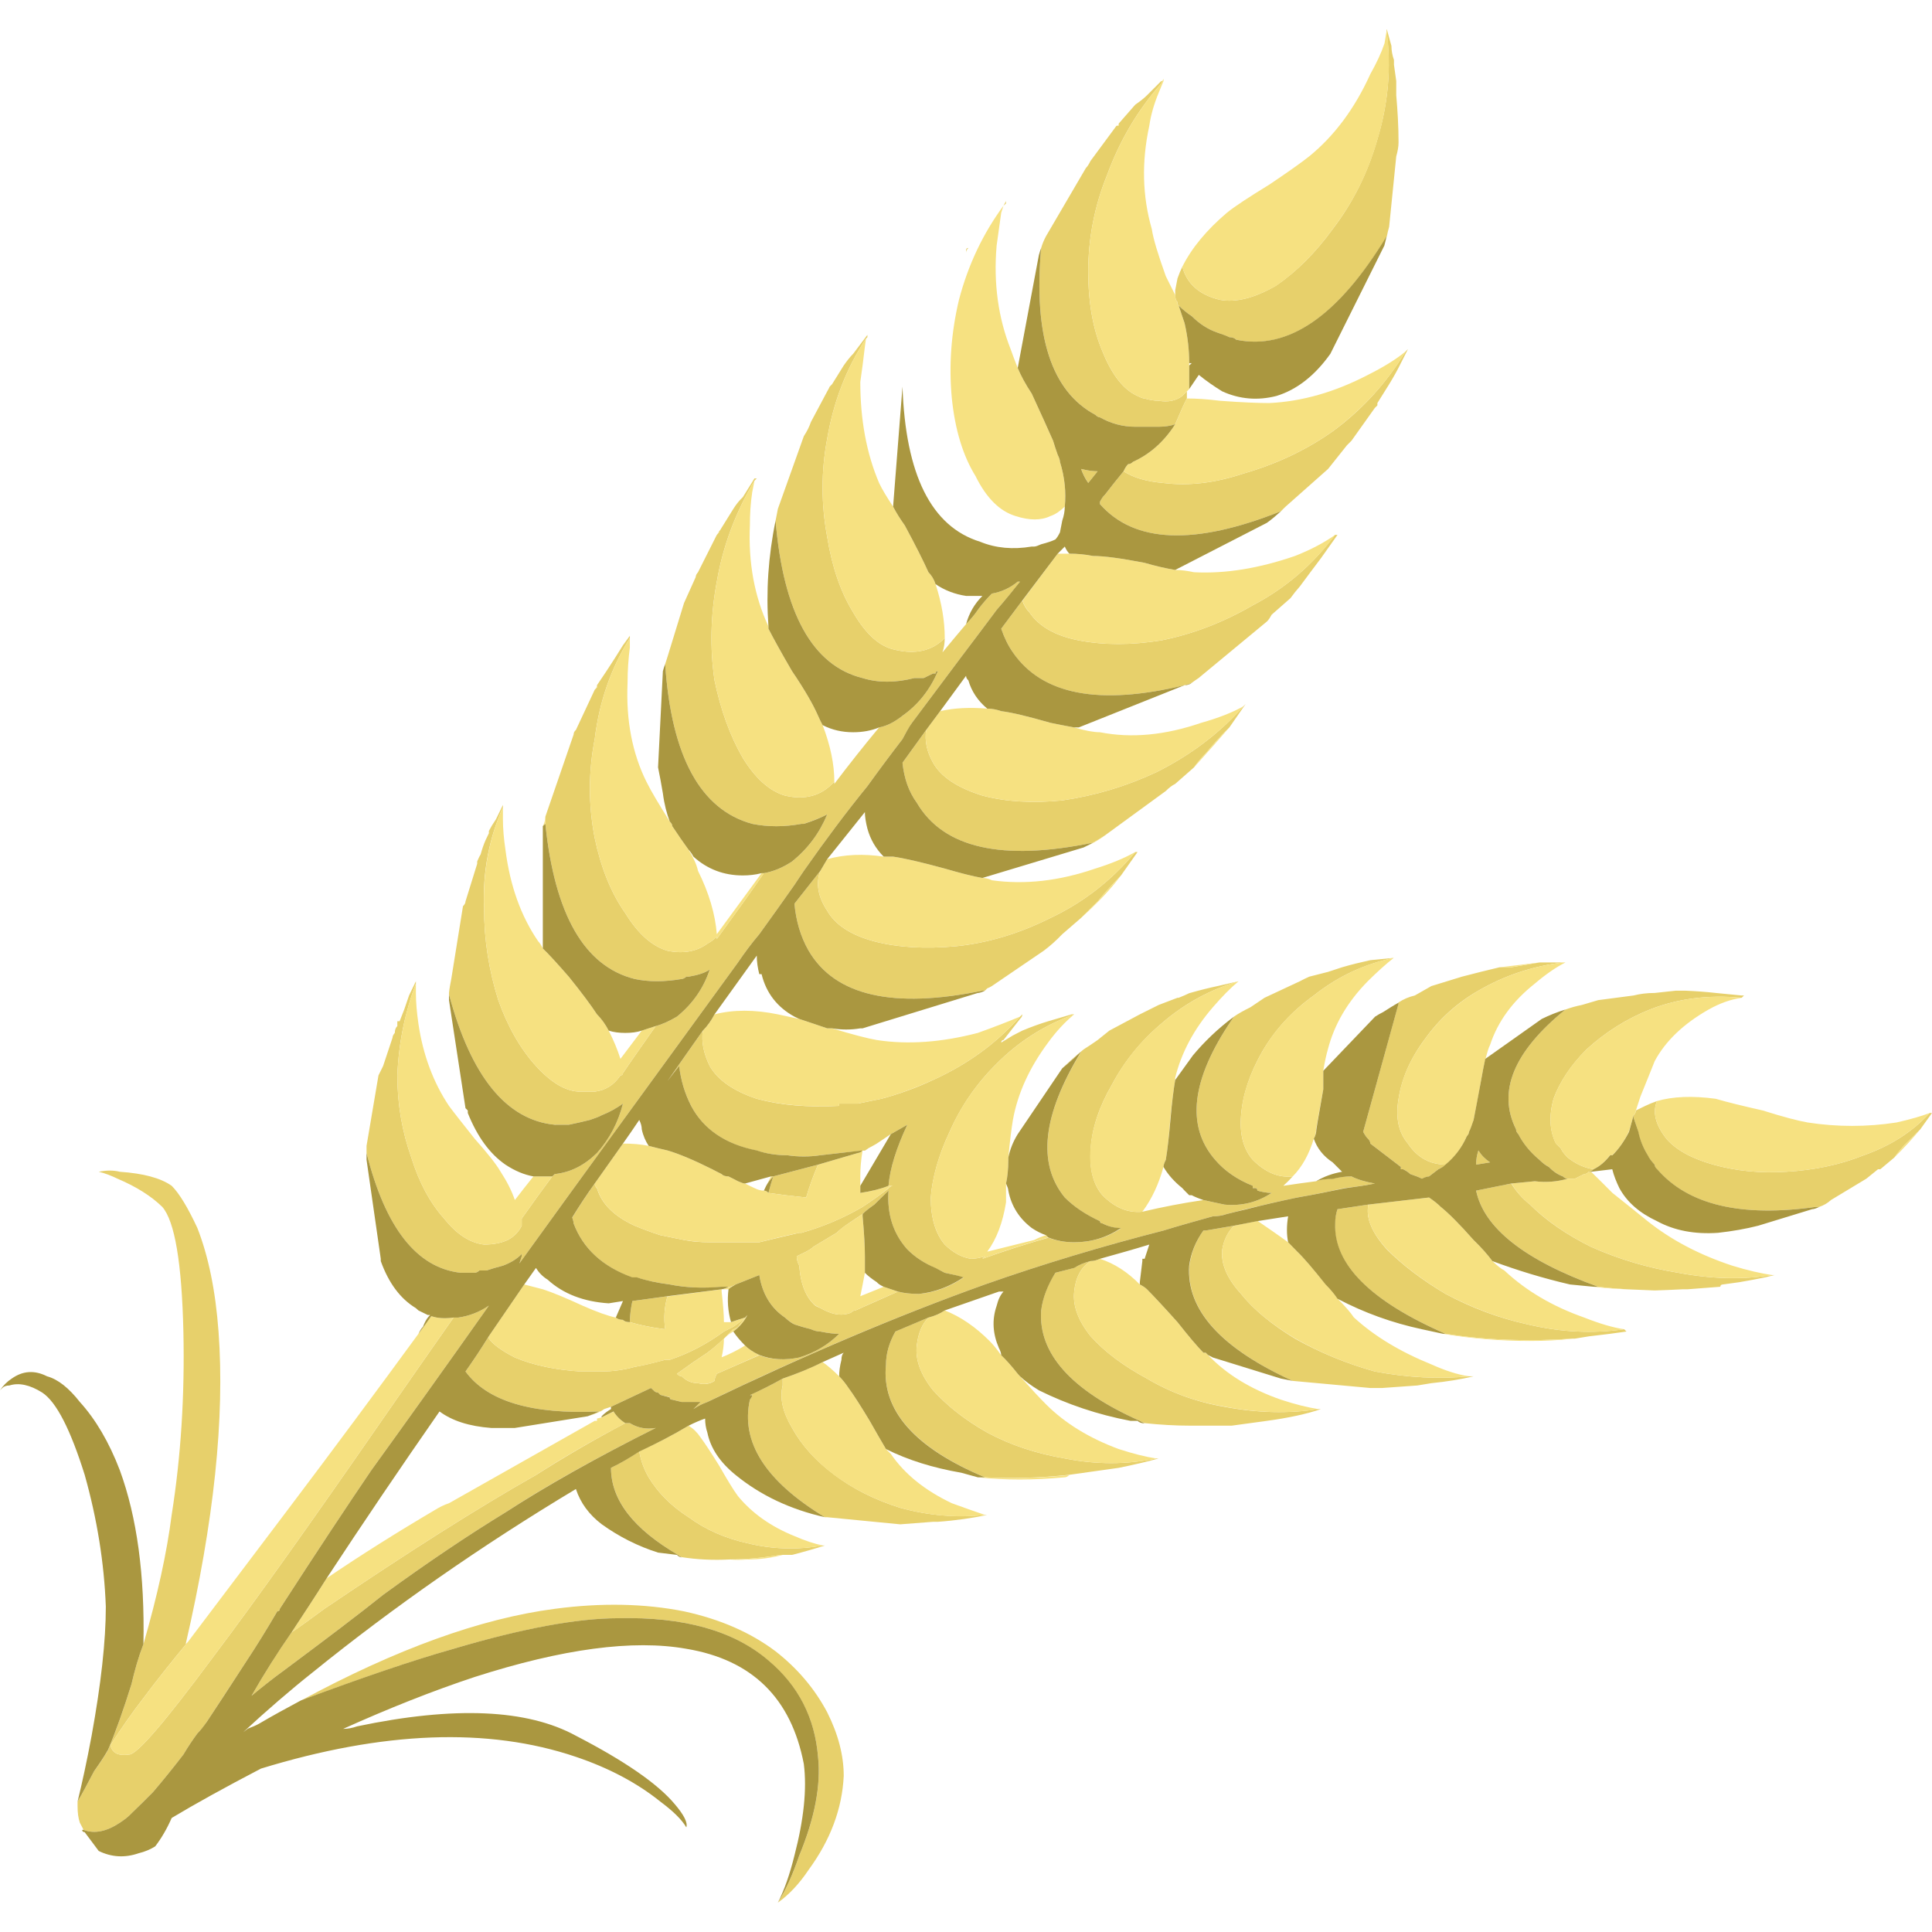<?xml version="1.0" encoding="UTF-8" standalone="no"?>
<!-- Created with Inkscape (http://www.inkscape.org/) -->

<svg
   xmlns:dc="http://purl.org/dc/elements/1.1/"
   xmlns:cc="http://creativecommons.org/ns#"
   xmlns:rdf="http://www.w3.org/1999/02/22-rdf-syntax-ns#"
   xmlns:svg="http://www.w3.org/2000/svg"
   xmlns="http://www.w3.org/2000/svg"
   xmlns:sodipodi="http://sodipodi.sourceforge.net/DTD/sodipodi-0.dtd"
   xmlns:inkscape="http://www.inkscape.org/namespaces/inkscape"
   id="svg2"
   xml:space="preserve"
   viewBox="0 0 256 256"
   version="1.1"
   inkscape:version="0.92.4 (5da689c313, 2019-01-14)"
   sodipodi:docname="grain.svg"
   width="256"
   height="256"
   inkscape:export-filename="C:\Users\antum\Development\game-resources\icon\CC0\food\individual\Glitch\32X32\grain.png"
   inkscape:export-xdpi="10.5"
   inkscape:export-ydpi="10.5"><title
   id="title822">Grain</title><defs
   id="defs12" /><sodipodi:namedview
   pagecolor="#ffffff"
   bordercolor="#666666"
   borderopacity="1"
   objecttolerance="10"
   gridtolerance="10"
   guidetolerance="10"
   inkscape:pageopacity="0"
   inkscape:pageshadow="2"
   inkscape:window-width="1920"
   inkscape:window-height="1025"
   id="namedview10"
   showgrid="false"
   inkscape:zoom="0.74027606"
   inkscape:cx="-211.59962"
   inkscape:cy="209.77242"
   inkscape:window-x="-8"
   inkscape:window-y="-8"
   inkscape:window-maximized="1"
   inkscape:current-layer="svg2"
   fit-margin-top="0"
   fit-margin-left="0"
   fit-margin-right="0"
   fit-margin-bottom="0" />
  <g
   id="g10"
   transform="matrix(7.786,0,0,-7.786,-6.44076e-5,252.115)">
    <g
   id="g12">
      <path
   id="path14"
   style="fill:#e7d06b;fill-rule:evenodd"
   d="M 32.238,12.681 32,12.482 H 31.961 L 31.762,12.321 31.16,11.958 c -0.055,-0.051 -0.121,-0.09 -0.199,-0.117 -0.02,-0.004 -0.039,-0.004 -0.063,0 -1.273,-0.18 -2.171,0.035 -2.699,0.641 -0.027,0.023 -0.039,0.05 -0.039,0.078 -0.055,0.054 -0.094,0.105 -0.121,0.16 -0.078,0.133 -0.133,0.265 -0.16,0.398 -0.024,0.082 -0.051,0.16 -0.078,0.242 v 0.04 c 0.027,0.027 0.039,0.054 0.039,0.082 L 28,13.56 c 0.055,0.027 0.121,0.054 0.199,0.082 -0.078,-0.188 -0.027,-0.403 0.16,-0.641 0.161,-0.187 0.426,-0.336 0.801,-0.441 0.375,-0.106 0.785,-0.149 1.238,-0.121 0.481,0.027 0.922,0.121 1.321,0.281 0.453,0.16 0.828,0.398 1.121,0.719 h 0.039 L 32.68,13.161 c -0.082,-0.082 -0.172,-0.176 -0.282,-0.281 -0.05,-0.055 -0.105,-0.121 -0.16,-0.199 z M 23.602,31.88 23.68,31.599 c 0,-0.078 0.015,-0.16 0.043,-0.239 v -0.082 l 0.039,-0.277 v -0.242 c 0.023,-0.266 0.039,-0.531 0.039,-0.801 0,-0.078 -0.016,-0.156 -0.039,-0.238 l -0.121,-1.199 c -0.016,-0.055 -0.028,-0.106 -0.039,-0.161 -0.829,-1.359 -1.68,-1.949 -2.563,-1.761 -0.027,0.027 -0.066,0.043 -0.117,0.043 -0.055,0.023 -0.121,0.05 -0.203,0.078 -0.16,0.055 -0.305,0.148 -0.438,0.281 -0.074,0.047 -0.148,0.109 -0.222,0.18 l -0.02,0.019 v 0.039 C 20.012,27.267 20,27.306 20,27.36 v 0.079 l 0.039,0.203 c 0.027,0.078 0.055,0.144 0.082,0.199 0.078,-0.293 0.293,-0.481 0.641,-0.563 0.265,-0.05 0.586,0.028 0.957,0.243 0.347,0.238 0.668,0.558 0.961,0.961 0.347,0.453 0.597,0.957 0.758,1.519 0.187,0.613 0.242,1.227 0.16,1.84 v 0.039 z m -3.403,-6.281 c -0.027,-0.051 -0.054,-0.106 -0.078,-0.16 L 20,25.161 C 19.922,25.134 19.828,25.118 19.719,25.118 H 19.32 c -0.215,0 -0.414,0.055 -0.601,0.16 -0.024,0 -0.051,0.016 -0.078,0.043 -0.746,0.399 -1.055,1.348 -0.922,2.84 0.019,0.067 0.047,0.133 0.082,0.199 l 0.679,1.161 c 0.028,0.027 0.051,0.066 0.079,0.121 L 19,30.239 h 0.039 v 0.039 l 0.281,0.321 c 0.078,0.054 0.149,0.109 0.2,0.16 l 0.242,0.242 h 0.019 L 19.762,30.958 C 19.359,30.505 19.055,29.985 18.84,29.4 c -0.215,-0.532 -0.32,-1.079 -0.32,-1.641 0,-0.531 0.082,-0.984 0.242,-1.359 0.16,-0.399 0.359,-0.653 0.597,-0.758 0.055,-0.028 0.094,-0.043 0.121,-0.043 0.079,-0.024 0.161,-0.039 0.239,-0.039 0.16,-0.028 0.293,0 0.402,0.082 0.024,0.023 0.051,0.05 0.078,0.078 z M 18.68,24.36 18.52,24.161 c -0.051,0.078 -0.094,0.16 -0.122,0.239 0.11,-0.028 0.204,-0.04 0.282,-0.04 z m 3.121,-0.679 c -1.469,-0.586 -2.496,-0.547 -3.082,0.121 v 0.039 c 0.027,0.051 0.054,0.094 0.082,0.117 0.105,0.137 0.211,0.27 0.32,0.402 0.16,-0.105 0.387,-0.175 0.68,-0.199 0.426,-0.054 0.879,0 1.359,0.16 0.559,0.161 1.067,0.399 1.52,0.719 0.508,0.371 0.918,0.828 1.242,1.36 L 23.961,26.439 23.84,26.2 c -0.051,-0.105 -0.117,-0.226 -0.199,-0.359 l -0.2,-0.32 V 25.482 L 23.398,25.439 23,24.88 22.922,24.802 22.602,24.4 21.879,23.759 c -0.027,-0.024 -0.051,-0.051 -0.078,-0.078 z m -1.52,-2.922 c -0.019,-0.004 -0.031,-0.012 -0.043,-0.02 -0.023,-0.007 -0.05,-0.011 -0.078,-0.019 -1.453,-0.352 -2.43,-0.164 -2.922,0.558 -0.078,0.11 -0.144,0.243 -0.199,0.403 l 0.359,0.48 c 0.028,-0.082 0.067,-0.148 0.122,-0.203 0.16,-0.238 0.441,-0.398 0.839,-0.476 0.426,-0.082 0.895,-0.082 1.403,0 0.531,0.105 1.05,0.304 1.558,0.597 0.559,0.293 1.028,0.696 1.399,1.199 h 0.043 L 22.48,22.88 c -0.117,-0.152 -0.234,-0.313 -0.359,-0.48 -0.055,-0.063 -0.109,-0.129 -0.16,-0.2 l -0.32,-0.281 c -0.028,-0.051 -0.055,-0.094 -0.082,-0.117 l -1.161,-0.961 c -0.039,-0.027 -0.082,-0.055 -0.117,-0.082 z m -1.883,-4 -0.32,-0.277 C 17.973,16.372 17.867,16.278 17.762,16.2 L 16.879,15.599 C 16.855,15.583 16.828,15.571 16.801,15.56 l -0.039,-0.039 h -0.043 c -1.524,-0.313 -2.508,-0.086 -2.957,0.679 -0.137,0.239 -0.215,0.508 -0.242,0.801 l 0.441,0.559 c -0.082,-0.215 -0.039,-0.442 0.117,-0.68 0.137,-0.238 0.402,-0.414 0.801,-0.52 0.402,-0.105 0.867,-0.132 1.402,-0.082 0.531,0.055 1.067,0.215 1.598,0.481 0.562,0.266 1.043,0.641 1.441,1.121 h 0.039 L 19.078,17.482 C 18.945,17.345 18.812,17.2 18.68,17.04 Z m 0.403,1.402 c -0.082,-0.054 -0.149,-0.094 -0.199,-0.121 -1.547,-0.32 -2.547,-0.094 -3,0.68 -0.137,0.187 -0.215,0.414 -0.243,0.68 l 0.403,0.558 c -0.028,-0.183 0.011,-0.371 0.117,-0.558 0.133,-0.239 0.414,-0.426 0.84,-0.559 0.402,-0.106 0.855,-0.133 1.359,-0.082 0.563,0.082 1.094,0.242 1.602,0.48 0.586,0.293 1.082,0.668 1.48,1.121 l 0.039,0.04 -0.277,-0.399 C 20.785,19.868 20.652,19.72 20.52,19.56 20.441,19.482 20.375,19.4 20.32,19.321 L 20,19.04 c -0.055,-0.027 -0.105,-0.066 -0.16,-0.121 z m 0.64,-6.402 c 0.348,0.082 0.692,0.148 1.039,0.199 0.106,-0.023 0.227,-0.051 0.36,-0.078 0.293,-0.027 0.558,0.039 0.801,0.199 -0.082,0 -0.161,0.016 -0.243,0.039 0,0.028 -0.011,0.043 -0.039,0.043 H 21.32 V 12.2 c -0.265,0.106 -0.48,0.254 -0.64,0.442 -0.5,0.574 -0.407,1.367 0.281,2.379 0.012,0.019 0.027,0.043 0.039,0.058 0.078,0.055 0.172,0.106 0.281,0.16 l 0.239,0.161 0.601,0.281 c 0.051,0.027 0.106,0.054 0.16,0.078 l 0.321,0.082 c 0.078,0.027 0.16,0.051 0.238,0.078 0.16,0.047 0.32,0.086 0.48,0.121 l 0.403,0.039 C 23.215,15.974 22.762,15.759 22.359,15.439 21.988,15.173 21.695,14.853 21.48,14.482 21.266,14.107 21.148,13.747 21.121,13.4 21.094,13.079 21.16,12.825 21.32,12.642 21.535,12.427 21.762,12.333 22,12.36 21.973,12.333 21.949,12.306 21.922,12.278 L 21.84,12.2 c 0.187,0.028 0.375,0.055 0.558,0.078 0.082,0.028 0.176,0.043 0.282,0.043 0.109,0.028 0.215,0.039 0.32,0.039 0.105,-0.054 0.238,-0.093 0.398,-0.121 -0.132,-0.027 -0.304,-0.054 -0.519,-0.078 -0.238,-0.054 -0.504,-0.109 -0.801,-0.16 -0.266,-0.055 -0.558,-0.121 -0.879,-0.199 -0.105,-0.027 -0.211,-0.055 -0.32,-0.082 -0.078,-0.028 -0.16,-0.039 -0.238,-0.039 -0.293,-0.082 -0.575,-0.16 -0.84,-0.242 -1.039,-0.266 -2.055,-0.571 -3.039,-0.918 -1.496,-0.536 -3.067,-1.2 -4.723,-2 -0.078,-0.028 -0.16,-0.067 -0.238,-0.121 0.054,0.054 0.094,0.093 0.121,0.121 h -0.32 L 11.441,8.56 c -0.027,0 -0.043,0.015 -0.043,0.043 l -0.16,0.039 -0.039,0.039 c -0.027,0 -0.054,0.011 -0.078,0.039 L 11.078,8.759 10.398,8.439 10.281,8.4 C 10.262,8.384 10.238,8.372 10.219,8.36 h -0.02 C 9.055,8.306 8.293,8.532 7.922,9.04 8.055,9.228 8.188,9.427 8.32,9.642 V 9.599 C 8.398,9.493 8.547,9.388 8.762,9.278 9.078,9.146 9.453,9.067 9.879,9.04 h 0.359 c 0.188,0 0.375,0.027 0.563,0.078 0.16,0.028 0.332,0.071 0.519,0.121 h 0.078 c 0.321,0.106 0.629,0.266 0.922,0.481 0.055,0.027 0.106,0.055 0.16,0.082 0.079,0.051 0.145,0.105 0.2,0.156 l 0.039,0.043 -0.16,-0.199 C 12.531,9.775 12.508,9.759 12.48,9.759 12.43,9.712 12.387,9.665 12.34,9.618 L 12.32,9.599 C 12.238,9.521 12.145,9.439 12.039,9.36 11.961,9.306 11.879,9.251 11.801,9.2 L 11.52,9.001 C 11.547,8.974 11.574,8.958 11.602,8.958 11.68,8.88 11.773,8.841 11.879,8.841 11.988,8.814 12.078,8.825 12.16,8.88 c 0,0.027 0.012,0.066 0.039,0.121 0.242,0.106 0.481,0.211 0.723,0.316 0.211,-0.078 0.437,-0.089 0.68,-0.039 0.265,0.082 0.492,0.215 0.679,0.403 -0.082,0 -0.187,0.011 -0.32,0.039 -0.055,0 -0.106,0.012 -0.16,0.039 -0.106,0.027 -0.199,0.055 -0.281,0.082 -0.051,0.027 -0.106,0.066 -0.161,0.117 -0.238,0.16 -0.386,0.402 -0.437,0.723 l -0.402,-0.16 c -0.055,-0.028 -0.094,-0.043 -0.122,-0.043 h -0.117 c -0.32,-0.024 -0.613,-0.012 -0.883,0.043 -0.21,0.027 -0.398,0.066 -0.558,0.117 h -0.078 c -0.508,0.187 -0.84,0.496 -1,0.922 0,0.023 -0.008,0.054 -0.024,0.097 0.125,0.207 0.254,0.399 0.383,0.582 0,-0.027 0.012,-0.054 0.039,-0.082 0.078,-0.265 0.293,-0.476 0.641,-0.636 0.133,-0.055 0.277,-0.11 0.437,-0.161 0.137,-0.027 0.27,-0.054 0.403,-0.082 0.132,-0.027 0.281,-0.039 0.437,-0.039 h 0.844 c 0.211,0.051 0.437,0.106 0.68,0.161 h 0.039 c 0.371,0.105 0.718,0.253 1.039,0.441 0.16,0.105 0.308,0.211 0.441,0.316 0.024,0.028 0.051,0.043 0.078,0.043 h -0.078 c 0.024,0.293 0.133,0.641 0.32,1.039 l -0.281,-0.16 -0.238,-0.16 C 14.875,12.892 14.828,12.864 14.781,12.841 14.766,12.829 14.742,12.814 14.719,12.798 H 14.68 c -0.239,-0.023 -0.481,-0.051 -0.719,-0.078 -0.188,-0.028 -0.375,-0.028 -0.563,0 -0.183,0 -0.359,0.027 -0.519,0.078 -0.531,0.109 -0.906,0.359 -1.117,0.762 -0.11,0.215 -0.176,0.441 -0.203,0.679 -0.067,-0.082 -0.133,-0.168 -0.2,-0.261 0.2,0.293 0.403,0.578 0.602,0.863 -0.027,-0.188 0.012,-0.387 0.117,-0.602 0.137,-0.238 0.402,-0.425 0.801,-0.558 0.402,-0.11 0.867,-0.149 1.402,-0.121 v 0.039 h 0.321 c 0.132,0.027 0.265,0.054 0.398,0.082 0.293,0.078 0.586,0.183 0.879,0.32 0.586,0.266 1.082,0.625 1.48,1.078 l 0.039,0.039 c 0,-0.027 -0.011,-0.051 -0.039,-0.078 l -0.281,-0.359 c -0.023,0 -0.039,-0.016 -0.039,-0.043 l 0.199,0.121 c 0.055,0.027 0.11,0.055 0.16,0.082 0.157,0.066 0.301,0.117 0.442,0.16 l 0.398,0.117 h 0.043 c -0.508,-0.183 -0.949,-0.465 -1.32,-0.84 -0.348,-0.343 -0.613,-0.734 -0.801,-1.16 -0.187,-0.398 -0.293,-0.773 -0.32,-1.117 0,-0.348 0.082,-0.617 0.238,-0.801 0.137,-0.133 0.281,-0.215 0.442,-0.242 0.082,0 0.16,0.016 0.242,0.043 l -0.043,-0.043 c 0.375,0.133 0.75,0.254 1.121,0.359 0.133,-0.05 0.281,-0.078 0.441,-0.078 0.293,0 0.559,0.078 0.797,0.239 -0.105,0 -0.211,0.027 -0.316,0.082 -0.028,0 -0.043,0.011 -0.043,0.039 -0.239,0.105 -0.438,0.242 -0.598,0.402 -0.473,0.578 -0.379,1.402 0.277,2.477 -0.105,-0.094 -0.21,-0.188 -0.32,-0.278 0.11,0.106 0.227,0.211 0.363,0.321 0.079,0.05 0.161,0.105 0.239,0.16 l 0.199,0.16 0.519,0.277 c 0.11,0.055 0.215,0.106 0.321,0.16 l 0.32,0.122 h 0.02 c 0.07,0.027 0.129,0.054 0.179,0.078 0.188,0.054 0.348,0.093 0.481,0.121 l 0.359,0.082 c -0.484,-0.141 -0.926,-0.383 -1.316,-0.723 -0.348,-0.293 -0.629,-0.641 -0.84,-1.039 -0.215,-0.371 -0.336,-0.734 -0.36,-1.078 -0.027,-0.348 0.04,-0.617 0.2,-0.801 0.211,-0.215 0.437,-0.305 0.679,-0.281 z m 6.079,4.16 h 0.199 c 0.16,0.027 0.32,0.055 0.48,0.082 h 0.403 c -0.52,-0.062 -1,-0.223 -1.442,-0.48 -0.375,-0.215 -0.68,-0.496 -0.922,-0.84 -0.238,-0.321 -0.383,-0.656 -0.437,-1 -0.055,-0.321 0,-0.574 0.16,-0.762 0.105,-0.16 0.238,-0.266 0.398,-0.32 0.082,-0.024 0.161,-0.039 0.243,-0.039 -0.028,-0.028 -0.067,-0.055 -0.122,-0.078 L 24.32,12.36 c -0.027,0 -0.066,-0.015 -0.121,-0.039 -0.051,0.028 -0.121,0.051 -0.199,0.079 -0.027,0.027 -0.066,0.054 -0.121,0.082 H 23.84 v 0.039 l -0.52,0.398 c 0,0.027 -0.011,0.055 -0.039,0.082 -0.027,0.024 -0.054,0.066 -0.082,0.117 l 0.602,2.184 v 0.019 c 0.078,0.051 0.172,0.094 0.277,0.118 l 0.281,0.16 0.52,0.16 c 0.109,0.027 0.215,0.055 0.32,0.082 z m 1.601,-3.437 C 27.094,12.454 27.066,12.442 27.039,12.439 27.012,12.411 26.988,12.4 26.961,12.4 l -0.16,-0.079 H 26.68 c -0.028,0 -0.055,0.012 -0.082,0.039 -0.078,0.028 -0.16,0.079 -0.239,0.161 -0.054,0.027 -0.105,0.066 -0.16,0.121 -0.16,0.133 -0.281,0.277 -0.359,0.437 -0.028,0.028 -0.039,0.055 -0.039,0.082 -0.321,0.641 -0.043,1.321 0.84,2.039 0.089,0.032 0.183,0.059 0.281,0.078 l 0.277,0.082 0.602,0.079 c 0.105,0.027 0.226,0.043 0.359,0.043 l 0.36,0.039 h 0.16 c 0.183,-0.008 0.355,-0.02 0.519,-0.039 l 0.442,-0.043 H 29.68 L 29.641,15.4 C 29.078,15.454 28.559,15.388 28.078,15.2 27.68,15.04 27.32,14.814 27,14.521 c -0.266,-0.266 -0.453,-0.547 -0.562,-0.84 -0.079,-0.293 -0.067,-0.547 0.042,-0.762 0.028,-0.027 0.051,-0.051 0.079,-0.078 0.027,-0.055 0.066,-0.106 0.121,-0.16 0.132,-0.106 0.281,-0.176 0.441,-0.199 z M 17.078,28.88 17.121,28.958 V 28.919 C 17.109,28.907 17.094,28.892 17.078,28.88 Z M 16.48,28.161 c -0.027,-0.027 -0.039,-0.054 -0.039,-0.082 v 0.039 c 0,0.028 0.012,0.043 0.039,0.043 z m -1.742,-1.543 c -0.332,-0.5 -0.55,-1.066 -0.66,-1.699 -0.105,-0.559 -0.105,-1.117 0,-1.68 0.082,-0.504 0.227,-0.933 0.442,-1.281 0.214,-0.371 0.453,-0.586 0.718,-0.637 0.348,-0.082 0.629,-0.015 0.84,0.2 0,-0.082 -0.012,-0.161 -0.039,-0.243 0.133,0.161 0.266,0.321 0.402,0.481 0.079,0.082 0.145,0.16 0.2,0.242 0.078,0.106 0.16,0.199 0.238,0.277 0.16,0.028 0.309,0.094 0.441,0.204 h 0.039 C 17.254,22.345 17.121,22.185 16.961,22.001 16.801,21.786 16.602,21.521 16.359,21.2 16.121,20.88 15.84,20.505 15.52,20.079 15.469,20.001 15.414,19.907 15.359,19.802 15.172,19.56 14.973,19.294 14.762,19.001 14.414,18.575 14.055,18.095 13.68,17.56 13.625,17.482 13.574,17.4 13.52,17.321 13.332,17.052 13.133,16.775 12.922,16.482 12.785,16.321 12.668,16.161 12.559,16.001 11.121,14.025 9.879,12.321 8.84,10.88 l 0.039,0.121 V 11.04 C 8.801,10.958 8.695,10.892 8.559,10.841 8.453,10.814 8.359,10.786 8.281,10.759 H 8.16 C 8.133,10.735 8.105,10.72 8.078,10.72 H 7.84 c -0.746,0.082 -1.281,0.762 -1.602,2.039 v 0.121 l 0.203,1.199 c 0.028,0.055 0.051,0.106 0.079,0.16 l 0.16,0.481 c 0,0.027 0.015,0.055 0.039,0.082 0,0.051 0.015,0.09 0.043,0.117 v 0.082 H 6.801 L 6.879,15.2 c 0.027,0.078 0.055,0.16 0.082,0.239 l 0.117,0.242 V 15.642 C 6.895,15.161 6.785,14.642 6.762,14.079 6.762,13.599 6.84,13.134 7,12.681 7.133,12.255 7.32,11.907 7.559,11.642 7.773,11.372 8,11.228 8.238,11.2 c 0.16,0 0.297,0.028 0.403,0.078 0.105,0.055 0.187,0.137 0.238,0.243 v 0.121 c 0.187,0.265 0.359,0.504 0.519,0.718 l 0.043,0.04 c 0.266,0.027 0.504,0.148 0.719,0.359 0.215,0.242 0.36,0.519 0.442,0.84 C 10.492,13.521 10.375,13.454 10.238,13.4 10.188,13.372 10.121,13.349 10.039,13.321 9.934,13.294 9.812,13.267 9.68,13.239 H 9.441 c -0.824,0.082 -1.425,0.821 -1.8,2.219 v 0.024 c 0.007,0.074 0.023,0.156 0.039,0.238 l 0.199,1.238 c 0.027,0.027 0.043,0.055 0.043,0.082 l 0.199,0.641 v 0.039 c 0.016,0.039 0.035,0.082 0.059,0.121 0.023,0.086 0.05,0.164 0.082,0.238 L 8.32,18.2 v 0.039 c 0.028,0.055 0.067,0.121 0.121,0.2 l 0.118,0.242 V 18.642 C 8.32,18.107 8.211,17.532 8.238,16.919 c 0,-0.531 0.082,-1.051 0.242,-1.559 0.161,-0.453 0.375,-0.828 0.641,-1.121 0.266,-0.293 0.52,-0.437 0.758,-0.437 h 0.242 c 0.184,0.023 0.332,0.117 0.438,0.277 0.027,0 0.043,0.016 0.043,0.039 0.183,0.27 0.371,0.535 0.558,0.801 0.106,0.027 0.227,0.082 0.36,0.16 0.265,0.215 0.453,0.481 0.558,0.801 C 12,15.825 11.879,15.786 11.719,15.759 H 11.68 c -0.028,-0.024 -0.055,-0.039 -0.078,-0.039 -0.297,-0.051 -0.563,-0.051 -0.801,0 -0.856,0.215 -1.36,1.094 -1.52,2.64 v 0.122 l 0.481,1.398 c 0,0.027 0.011,0.055 0.039,0.078 l 0.32,0.684 0.039,0.039 v 0.039 l 0.16,0.238 c 0.106,0.16 0.2,0.309 0.282,0.442 l 0.117,0.16 v -0.039 c -0.321,-0.508 -0.52,-1.082 -0.598,-1.719 -0.109,-0.563 -0.109,-1.121 0,-1.684 0.106,-0.504 0.277,-0.933 0.52,-1.277 0.214,-0.348 0.453,-0.563 0.718,-0.641 0.266,-0.054 0.496,-0.015 0.68,0.121 0.055,0.028 0.106,0.067 0.16,0.118 V 16.4 c 0.293,0.402 0.563,0.773 0.801,1.121 0.16,0.027 0.32,0.093 0.48,0.199 0.266,0.215 0.465,0.48 0.598,0.801 C 13.973,18.466 13.84,18.415 13.68,18.36 h -0.039 c -0.293,-0.054 -0.575,-0.054 -0.84,0 -0.879,0.239 -1.375,1.145 -1.481,2.719 0.012,0.039 0.028,0.082 0.039,0.121 l 0.282,0.918 0.199,0.442 c 0,0.027 0.015,0.054 0.039,0.082 l 0.32,0.636 0.039,0.043 v 0.02 c 0.016,0.012 0.028,0.031 0.043,0.059 l 0.199,0.32 c 0.051,0.082 0.106,0.148 0.161,0.199 l 0.199,0.32 h 0.039 L 12.84,24.2 c -0.32,-0.535 -0.535,-1.105 -0.641,-1.718 -0.105,-0.563 -0.121,-1.122 -0.039,-1.68 0.106,-0.508 0.266,-0.949 0.481,-1.32 0.214,-0.348 0.453,-0.563 0.718,-0.641 0.348,-0.082 0.629,0 0.84,0.238 V 19.04 c 0.242,0.32 0.496,0.641 0.762,0.961 0.133,0.024 0.266,0.094 0.398,0.199 0.266,0.188 0.469,0.442 0.602,0.758 -0.027,0 -0.039,-0.012 -0.039,-0.039 h -0.043 l -0.16,-0.078 h -0.16 c -0.321,-0.082 -0.614,-0.082 -0.879,0 -0.852,0.211 -1.348,1.105 -1.481,2.68 0.012,0.066 0.028,0.132 0.039,0.199 l 0.442,1.238 c 0.054,0.082 0.093,0.16 0.121,0.242 l 0.277,0.52 c 0.02,0.031 0.031,0.058 0.043,0.082 l 0.039,0.039 0.199,0.32 c 0.055,0.078 0.106,0.145 0.161,0.199 l 0.242,0.321 V 26.642 Z M 4.961,4.599 c 0.16,0.109 0.344,0.242 0.559,0.402 1.414,0.957 2.613,1.719 3.601,2.277 0.504,0.321 1.012,0.614 1.52,0.883 h 0.078 C 10.855,8.079 11,8.052 11.16,8.079 10.145,7.571 9.293,7.095 8.602,6.642 7.988,6.267 7.293,5.802 6.52,5.239 6.121,4.919 5.559,4.493 4.84,3.958 4.625,3.802 4.441,3.653 4.281,3.521 4.492,3.892 4.719,4.255 4.961,4.599 Z m 6.398,5.722 C 11.305,10.134 11.293,9.946 11.32,9.759 11.105,9.786 10.906,9.825 10.719,9.88 c 0,0.105 0.015,0.227 0.043,0.359 z m 2.563,2.239 c -0.082,-0.188 -0.149,-0.375 -0.203,-0.559 -0.239,0.024 -0.453,0.051 -0.641,0.078 0.027,0.106 0.055,0.199 0.082,0.281 z m 11.199,0 c 0,0.082 0.012,0.16 0.039,0.242 0.051,-0.082 0.117,-0.149 0.199,-0.203 z m 5.039,-1.879 h 0.039 l -0.16,-0.039 C 29.906,10.614 29.762,10.587 29.602,10.56 L 29.32,10.521 c -0.027,0 -0.043,-0.016 -0.043,-0.039 l -0.558,-0.043 h -0.078 c -0.164,-0.008 -0.325,-0.016 -0.481,-0.02 l -0.48,0.02 c -0.164,0.011 -0.325,0.023 -0.481,0.043 -1.254,0.453 -1.945,1 -2.078,1.636 l 0.598,0.121 c 0.082,-0.132 0.187,-0.254 0.32,-0.359 0.266,-0.266 0.613,-0.508 1.039,-0.719 0.481,-0.215 0.977,-0.359 1.481,-0.441 0.562,-0.106 1.093,-0.121 1.601,-0.039 z M 1.32,1.72 C 1.398,1.853 1.492,2.028 1.602,2.239 1.68,2.345 1.762,2.466 1.84,2.599 1.973,2.919 2.105,3.294 2.238,3.72 2.293,3.958 2.359,4.189 2.441,4.4 2.68,5.228 2.84,5.958 2.922,6.603 3.078,7.587 3.145,8.626 3.121,9.72 3.094,10.892 2.973,11.599 2.762,11.841 2.574,12.025 2.32,12.185 2,12.321 c -0.105,0.051 -0.215,0.094 -0.32,0.118 0.132,0.027 0.254,0.027 0.359,0 C 2.441,12.411 2.734,12.333 2.922,12.2 3.055,12.067 3.199,11.825 3.359,11.482 3.547,11.001 3.668,10.415 3.719,9.72 3.828,8.255 3.641,6.482 3.16,4.4 L 3.199,4.439 C 2.934,4.118 2.68,3.802 2.441,3.482 2.254,3.239 2.066,2.974 1.879,2.681 1.906,2.548 2.012,2.493 2.199,2.521 2.332,2.521 2.812,3.079 3.641,4.2 4.305,5.079 5.266,6.427 6.52,8.239 6.945,8.853 7.348,9.427 7.719,9.958 H 7.801 C 7.988,9.985 8.16,10.052 8.32,10.161 7.547,9.067 6.879,8.134 6.32,7.36 5.922,6.775 5.398,5.985 4.762,5.001 4.762,4.974 4.746,4.958 4.719,4.958 4.535,4.642 4.359,4.36 4.199,4.118 3.906,3.669 3.68,3.321 3.52,3.079 3.469,3.001 3.414,2.935 3.359,2.88 3.281,2.775 3.199,2.653 3.121,2.521 2.934,2.278 2.762,2.067 2.602,1.88 2.465,1.747 2.348,1.626 2.238,1.521 2.188,1.466 2.121,1.415 2.039,1.36 1.809,1.208 1.605,1.169 1.422,1.239 1.402,1.278 1.383,1.317 1.359,1.36 1.332,1.439 1.32,1.532 1.32,1.642 Z m 13.36,10 C 14.602,11.669 14.52,11.614 14.441,11.56 14.359,11.505 14.293,11.454 14.238,11.4 L 13.84,11.161 c -0.028,-0.027 -0.067,-0.054 -0.121,-0.082 l -0.16,-0.078 c 0,-0.055 0.015,-0.109 0.043,-0.16 0.023,-0.32 0.117,-0.547 0.277,-0.684 0.055,-0.023 0.109,-0.05 0.16,-0.078 0.16,-0.078 0.309,-0.094 0.441,-0.039 0.028,0.027 0.051,0.039 0.079,0.039 0.242,0.106 0.48,0.215 0.722,0.321 0.106,-0.028 0.227,-0.04 0.36,-0.04 0.265,0.024 0.519,0.118 0.757,0.278 -0.078,0.027 -0.183,0.054 -0.32,0.082 -0.051,0.027 -0.105,0.055 -0.156,0.078 -0.188,0.082 -0.348,0.187 -0.481,0.32 -0.242,0.266 -0.347,0.602 -0.32,1 L 14.879,11.88 C 14.801,11.825 14.734,11.775 14.68,11.72 Z M 15.801,9.958 C 15.695,9.853 15.625,9.692 15.602,9.482 15.574,9.239 15.668,8.985 15.879,8.72 c 0.242,-0.266 0.547,-0.508 0.922,-0.719 0.398,-0.215 0.84,-0.359 1.32,-0.441 0.531,-0.106 1.051,-0.106 1.559,0 h 0.039 C 19.535,7.509 19.305,7.454 19.039,7.4 L 18.199,7.282 C 17.695,7.228 17.215,7.216 16.762,7.239 15.559,7.747 15,8.388 15.078,9.161 c 0,0.184 0.055,0.371 0.16,0.559 0.188,0.082 0.375,0.16 0.563,0.238 z m 2.758,0.961 C 18.398,10.814 18.305,10.642 18.281,10.4 18.254,10.161 18.348,9.907 18.559,9.642 18.801,9.372 19.121,9.134 19.52,8.919 19.922,8.681 20.359,8.521 20.84,8.439 21.398,8.333 21.934,8.321 22.441,8.4 H 22.48 C 22.238,8.317 21.934,8.251 21.562,8.2 L 20.961,8.118 h -0.082 -0.141 -0.48 c -0.262,0 -0.52,0.016 -0.778,0.043 -0.027,0.012 -0.05,0.024 -0.082,0.039 -1.171,0.52 -1.73,1.149 -1.679,1.879 0.027,0.215 0.105,0.43 0.242,0.641 0.105,0.027 0.211,0.055 0.316,0.082 0.082,0.051 0.176,0.09 0.282,0.117 z M 21,11.521 c -0.105,-0.106 -0.172,-0.243 -0.199,-0.403 -0.028,-0.238 0.078,-0.492 0.32,-0.758 0.211,-0.265 0.52,-0.519 0.918,-0.761 C 22.465,9.36 22.922,9.173 23.398,9.04 23.961,8.935 24.492,8.907 25,8.958 h 0.078 C 24.867,8.907 24.625,8.868 24.359,8.841 L 24.121,8.802 23.52,8.759 h -0.2 L 22,8.88 c -1.227,0.559 -1.812,1.215 -1.758,1.961 0.028,0.211 0.106,0.414 0.238,0.598 h 0.04 z m 5.762,-1.922 c -0.75,-0.051 -1.469,-0.028 -2.16,0.082 -1.282,0.558 -1.911,1.187 -1.883,1.879 0,0.082 0.015,0.16 0.043,0.242 l 0.519,0.078 v -0.039 c -0.027,-0.215 0.078,-0.453 0.321,-0.723 0.265,-0.265 0.597,-0.519 1,-0.758 C 25.055,10.118 25.52,9.946 26,9.841 26.559,9.708 27.105,9.681 27.641,9.759 L 27.68,9.72 C 27.492,9.692 27.281,9.665 27.039,9.638 L 26.801,9.599 Z m -10,-3 h 0.039 C 16.559,6.548 16.281,6.505 15.961,6.482 H 15.879 L 15.32,6.439 14.078,6.56 h -0.039 c -1.012,0.613 -1.437,1.281 -1.277,2 0.023,0.027 0.039,0.054 0.039,0.082 h -0.039 c 0.183,0.078 0.371,0.172 0.558,0.277 V 8.802 C 13.266,8.587 13.32,8.349 13.48,8.079 13.641,7.786 13.879,7.521 14.199,7.282 14.52,7.04 14.895,6.853 15.32,6.72 15.801,6.587 16.281,6.548 16.762,6.599 Z M 14,6.079 h 0.039 C 13.879,6.028 13.695,5.974 13.48,5.919 h -0.199 c -0.304,-0.051 -0.59,-0.078 -0.859,-0.078 -0.293,-0.016 -0.567,0 -0.82,0.039 -0.024,0.012 -0.043,0.023 -0.063,0.039 -0.758,0.441 -1.141,0.938 -1.141,1.481 0.161,0.082 0.321,0.171 0.481,0.281 0.027,-0.16 0.082,-0.309 0.16,-0.442 0.16,-0.265 0.387,-0.492 0.68,-0.679 0.293,-0.215 0.629,-0.36 1,-0.442 C 13.145,6.013 13.574,6.001 14,6.079 Z M 13.238,0.001 c 0.137,0.211 0.254,0.481 0.364,0.801 0.265,0.637 0.371,1.199 0.32,1.68 -0.055,0.664 -0.336,1.21 -0.844,1.636 -0.586,0.508 -1.437,0.75 -2.558,0.723 -0.692,0 -1.625,-0.176 -2.801,-0.52 -0.715,-0.207 -1.582,-0.5 -2.598,-0.882 1.621,0.878 3.063,1.398 4.32,1.562 0.797,0.106 1.532,0.09 2.2,-0.043 0.613,-0.133 1.132,-0.359 1.558,-0.68 0.375,-0.293 0.668,-0.64 0.879,-1.039 C 14.266,2.864 14.359,2.505 14.359,2.157 14.332,1.599 14.133,1.067 13.762,0.56 13.602,0.321 13.426,0.134 13.238,0.001 Z"
   inkscape:connector-curvature="0" />
      <path
   id="path16"
   style="fill:#f6e181;fill-rule:evenodd"
   d="m 32.68,13.161 c -0.133,-0.16 -0.282,-0.32 -0.442,-0.48 0.055,0.078 0.11,0.144 0.16,0.199 0.11,0.105 0.204,0.199 0.282,0.281 z m -4.481,0.481 c 0.266,0.078 0.602,0.093 1,0.039 0.188,-0.055 0.453,-0.121 0.801,-0.199 0.348,-0.11 0.602,-0.176 0.762,-0.204 0.504,-0.078 1.011,-0.078 1.515,0 0.243,0.055 0.43,0.11 0.563,0.161 -0.293,-0.321 -0.668,-0.559 -1.121,-0.719 -0.399,-0.16 -0.84,-0.254 -1.321,-0.281 -0.453,-0.028 -0.863,0.015 -1.238,0.121 -0.375,0.105 -0.64,0.254 -0.801,0.441 -0.187,0.238 -0.238,0.453 -0.16,0.641 z M 27.801,13.4 c -0.028,-0.106 -0.055,-0.2 -0.082,-0.282 -0.078,-0.16 -0.172,-0.293 -0.281,-0.398 h -0.04 c -0.078,-0.106 -0.171,-0.188 -0.277,-0.238 -0.16,0.023 -0.309,0.093 -0.441,0.199 -0.055,0.054 -0.094,0.105 -0.121,0.16 -0.028,0.027 -0.051,0.051 -0.082,0.078 -0.106,0.215 -0.118,0.469 -0.039,0.762 0.109,0.293 0.292,0.574 0.562,0.84 0.32,0.293 0.68,0.519 1.078,0.679 0.481,0.188 1,0.254 1.559,0.2 -0.184,-0.028 -0.371,-0.094 -0.559,-0.2 -0.426,-0.242 -0.734,-0.535 -0.918,-0.879 -0.055,-0.136 -0.133,-0.336 -0.242,-0.601 -0.027,-0.078 -0.051,-0.16 -0.078,-0.238 0,-0.028 -0.012,-0.055 -0.039,-0.082 z m -7.68,14.441 c 0.16,0.32 0.414,0.625 0.758,0.918 0.133,0.109 0.375,0.266 0.723,0.48 0.32,0.215 0.546,0.375 0.679,0.481 0.426,0.347 0.774,0.812 1.039,1.398 0.106,0.188 0.188,0.364 0.242,0.524 l 0.04,0.238 v -0.039 c 0.078,-0.613 0.023,-1.227 -0.161,-1.84 -0.16,-0.562 -0.414,-1.066 -0.761,-1.519 -0.293,-0.403 -0.614,-0.723 -0.957,-0.961 -0.375,-0.215 -0.696,-0.293 -0.961,-0.243 -0.348,0.082 -0.563,0.27 -0.641,0.563 z M 20.238,26.2 V 25.759 L 20.199,25.72 c -0.027,-0.028 -0.054,-0.051 -0.078,-0.078 -0.109,-0.082 -0.242,-0.11 -0.402,-0.082 -0.078,0 -0.16,0.015 -0.239,0.039 -0.027,0 -0.066,0.015 -0.121,0.043 -0.238,0.105 -0.437,0.359 -0.597,0.758 -0.16,0.375 -0.242,0.828 -0.242,1.359 0,0.562 0.105,1.109 0.32,1.641 0.215,0.585 0.519,1.105 0.922,1.558 l 0.019,0.043 0.02,0.039 v -0.039 l -0.082,-0.199 c -0.078,-0.188 -0.133,-0.375 -0.16,-0.563 -0.133,-0.613 -0.118,-1.199 0.043,-1.757 0.023,-0.161 0.105,-0.43 0.238,-0.801 0.055,-0.106 0.105,-0.215 0.16,-0.321 0,-0.054 0.012,-0.093 0.039,-0.121 V 27.2 l 0.02,-0.019 c 0.043,-0.133 0.078,-0.231 0.101,-0.301 0.055,-0.238 0.078,-0.465 0.078,-0.68 z m 3.684,0.2 c -0.32,-0.532 -0.734,-0.985 -1.242,-1.36 -0.453,-0.32 -0.961,-0.558 -1.52,-0.719 -0.48,-0.16 -0.933,-0.214 -1.359,-0.16 -0.293,0.024 -0.52,0.094 -0.68,0.199 0.024,0.051 0.051,0.094 0.078,0.122 0.028,0 0.055,0.011 0.082,0.039 0.293,0.132 0.531,0.347 0.719,0.64 l 0.121,0.278 c 0.024,0.054 0.051,0.109 0.078,0.16 0.16,0 0.348,-0.012 0.563,-0.039 0.371,-0.028 0.652,-0.039 0.84,-0.039 0.558,0.027 1.117,0.187 1.679,0.48 0.266,0.133 0.481,0.266 0.641,0.399 z m -5.723,-3.442 c 0.133,0 0.266,-0.012 0.403,-0.039 0.183,0 0.476,-0.039 0.878,-0.117 0.188,-0.055 0.36,-0.094 0.52,-0.121 0.105,0 0.215,-0.016 0.32,-0.039 0.535,-0.028 1.106,0.066 1.719,0.277 0.27,0.106 0.496,0.227 0.684,0.359 -0.375,-0.503 -0.844,-0.906 -1.403,-1.199 -0.508,-0.293 -1.027,-0.492 -1.558,-0.597 -0.508,-0.082 -0.973,-0.082 -1.403,0 -0.398,0.078 -0.679,0.238 -0.839,0.476 -0.051,0.055 -0.094,0.121 -0.118,0.203 L 18,22.958 Z M 16,20.278 c 0.238,0.055 0.508,0.067 0.801,0.043 0.078,0 0.16,-0.015 0.238,-0.043 0.188,-0.023 0.469,-0.093 0.84,-0.199 0.133,-0.027 0.266,-0.054 0.402,-0.078 0.184,-0.055 0.332,-0.082 0.438,-0.082 0.535,-0.105 1.109,-0.051 1.722,0.16 0.293,0.082 0.532,0.176 0.719,0.281 -0.398,-0.453 -0.894,-0.828 -1.48,-1.121 -0.508,-0.238 -1.039,-0.398 -1.602,-0.48 -0.504,-0.051 -0.957,-0.024 -1.359,0.082 -0.426,0.133 -0.707,0.32 -0.84,0.559 -0.106,0.187 -0.145,0.375 -0.117,0.558 z m 4.32,-0.957 c 0.055,0.079 0.121,0.161 0.2,0.239 0.132,0.16 0.265,0.308 0.402,0.441 -0.188,-0.215 -0.387,-0.441 -0.602,-0.68 z m -1.519,-1.16 c -0.106,-0.082 -0.227,-0.148 -0.36,-0.203 0.051,0.027 0.106,0.055 0.161,0.082 0.05,0.027 0.117,0.067 0.199,0.121 z m -0.403,-1.402 0.282,0.281 c 0.132,0.16 0.265,0.305 0.398,0.442 -0.183,-0.243 -0.41,-0.481 -0.68,-0.723 z m -4.32,1 c 0.297,0.082 0.617,0.094 0.961,0.043 h 0.16 c 0.188,-0.027 0.481,-0.094 0.879,-0.203 0.27,-0.078 0.481,-0.133 0.641,-0.16 0.054,0 0.109,-0.012 0.16,-0.039 0.562,-0.079 1.148,-0.012 1.762,0.199 0.265,0.082 0.492,0.176 0.679,0.281 -0.398,-0.48 -0.879,-0.855 -1.441,-1.121 -0.531,-0.266 -1.067,-0.426 -1.598,-0.481 -0.535,-0.05 -1,-0.023 -1.402,0.082 -0.399,0.106 -0.664,0.282 -0.801,0.52 -0.156,0.238 -0.199,0.465 -0.117,0.68 z m -1.398,-5.52 c 0.054,-0.027 0.105,-0.054 0.16,-0.078 0.055,-0.027 0.105,-0.043 0.16,-0.043 0.027,0 0.055,-0.011 0.078,-0.039 0.188,-0.027 0.402,-0.054 0.641,-0.078 0.054,0.184 0.121,0.371 0.203,0.559 l 0.68,0.199 c 0.023,0 0.05,0.016 0.078,0.043 -0.028,-0.16 -0.039,-0.309 -0.039,-0.442 v -0.281 c 0.187,0.028 0.347,0.067 0.48,0.121 h 0.078 c -0.027,0 -0.054,-0.015 -0.078,-0.039 C 14.988,12.052 14.84,11.946 14.68,11.841 14.359,11.653 14.012,11.505 13.641,11.4 h -0.039 c -0.243,-0.051 -0.469,-0.106 -0.68,-0.161 h -0.844 c -0.156,0 -0.305,0.016 -0.437,0.039 -0.133,0.028 -0.266,0.055 -0.403,0.082 -0.16,0.051 -0.304,0.106 -0.437,0.161 -0.348,0.16 -0.563,0.371 -0.641,0.64 -0.027,0.024 -0.039,0.051 -0.039,0.078 l 0.481,0.68 c 0.16,0 0.304,-0.012 0.437,-0.039 0.106,-0.027 0.215,-0.055 0.32,-0.078 0.188,-0.055 0.442,-0.16 0.762,-0.32 0.051,-0.028 0.106,-0.055 0.16,-0.082 0.024,-0.028 0.067,-0.04 0.117,-0.04 0.055,-0.027 0.11,-0.054 0.161,-0.082 0.054,-0.023 0.093,-0.039 0.121,-0.039 z m -0.52,2.879 c 0.32,0.082 0.68,0.082 1.078,0 0.11,-0.023 0.231,-0.051 0.364,-0.078 0.16,-0.055 0.32,-0.105 0.476,-0.16 h 0.082 c 0.348,-0.105 0.602,-0.172 0.762,-0.199 0.531,-0.082 1.105,-0.039 1.719,0.121 0.293,0.105 0.531,0.199 0.718,0.277 -0.398,-0.453 -0.894,-0.812 -1.48,-1.078 C 15.586,13.868 15.293,13.759 15,13.681 14.867,13.653 14.734,13.626 14.602,13.599 H 14.281 V 13.56 c -0.535,-0.028 -1,0.015 -1.402,0.121 -0.399,0.133 -0.664,0.32 -0.801,0.558 -0.105,0.215 -0.144,0.414 -0.117,0.602 0.078,0.078 0.144,0.172 0.199,0.277 z m 6.121,0 c -0.16,-0.133 -0.308,-0.293 -0.441,-0.476 -0.32,-0.43 -0.52,-0.867 -0.602,-1.321 -0.023,-0.136 -0.05,-0.347 -0.078,-0.64 v -0.039 c 0,-0.16 -0.015,-0.297 -0.039,-0.403 v -0.32 c -0.055,-0.344 -0.16,-0.625 -0.32,-0.84 l 0.801,0.199 c 0.05,0.028 0.117,0.055 0.199,0.082 l 0.039,-0.039 c -0.371,-0.109 -0.746,-0.226 -1.121,-0.363 l 0.043,0.043 c -0.082,-0.027 -0.16,-0.043 -0.242,-0.043 -0.161,0.027 -0.305,0.109 -0.442,0.242 -0.156,0.188 -0.238,0.453 -0.238,0.801 0.027,0.348 0.133,0.719 0.32,1.117 0.188,0.43 0.453,0.817 0.801,1.16 0.371,0.375 0.812,0.657 1.32,0.84 z m -0.922,-6.16 c 0.188,-0.211 0.336,-0.371 0.442,-0.476 0.32,-0.321 0.734,-0.575 1.238,-0.762 0.242,-0.078 0.453,-0.133 0.641,-0.16 -0.508,-0.106 -1.028,-0.106 -1.559,0 -0.48,0.082 -0.922,0.226 -1.32,0.441 -0.375,0.211 -0.68,0.453 -0.922,0.719 -0.211,0.265 -0.305,0.519 -0.277,0.758 0.023,0.214 0.093,0.375 0.199,0.48 0.105,0.027 0.199,0.067 0.277,0.121 0.27,-0.105 0.524,-0.281 0.762,-0.519 0.055,-0.055 0.121,-0.133 0.199,-0.243 0.082,-0.078 0.176,-0.183 0.281,-0.316 z m 2.082,2.801 c -0.242,-0.024 -0.468,0.066 -0.679,0.281 -0.16,0.188 -0.231,0.453 -0.203,0.801 0.027,0.344 0.148,0.707 0.363,1.078 0.211,0.402 0.492,0.75 0.84,1.039 0.39,0.34 0.832,0.582 1.316,0.723 -0.14,-0.117 -0.285,-0.266 -0.437,-0.442 C 20.32,14.868 20.105,14.466 20,14.04 v -0.039 c -0.027,-0.16 -0.055,-0.375 -0.082,-0.641 -0.023,-0.32 -0.051,-0.558 -0.078,-0.718 -0.028,-0.055 -0.039,-0.094 -0.039,-0.121 -0.082,-0.293 -0.199,-0.547 -0.36,-0.762 z m 3.079,2.402 v -0.32 c -0.055,-0.293 -0.094,-0.52 -0.122,-0.68 0,-0.054 -0.011,-0.109 -0.039,-0.16 C 22.277,12.735 22.16,12.521 22,12.36 c -0.238,-0.027 -0.465,0.067 -0.68,0.282 -0.16,0.183 -0.226,0.437 -0.199,0.758 0.024,0.347 0.145,0.707 0.359,1.082 0.211,0.371 0.508,0.691 0.879,0.957 0.403,0.32 0.852,0.535 1.36,0.64 -0.133,-0.105 -0.281,-0.238 -0.442,-0.398 -0.343,-0.348 -0.57,-0.735 -0.679,-1.16 -0.024,-0.082 -0.051,-0.2 -0.078,-0.36 z m 3.679,1.84 c -0.16,-0.027 -0.32,-0.055 -0.48,-0.082 H 25.52 c 0.242,0.027 0.468,0.055 0.679,0.082 z M 25.281,14.36 C 25.254,14.255 25.227,14.118 25.199,13.958 25.148,13.665 25.105,13.454 25.078,13.321 25.055,13.239 25.027,13.173 25,13.118 c 0,-0.023 -0.012,-0.051 -0.039,-0.078 -0.082,-0.187 -0.199,-0.348 -0.359,-0.48 -0.082,0 -0.161,0.015 -0.243,0.039 -0.16,0.054 -0.293,0.16 -0.398,0.32 -0.16,0.188 -0.215,0.441 -0.16,0.762 0.051,0.344 0.199,0.679 0.437,1 0.242,0.344 0.551,0.625 0.922,0.84 0.442,0.257 0.922,0.418 1.442,0.48 h 0.039 C 26.48,15.919 26.309,15.802 26.121,15.642 25.746,15.345 25.492,15.001 25.359,14.599 25.332,14.548 25.309,14.466 25.281,14.36 Z M 19.039,30.278 V 30.239 H 19 c 0.027,0 0.039,0.016 0.039,0.039 z m -1.719,-4.16 c 0.055,-0.133 0.133,-0.277 0.239,-0.437 0.16,-0.348 0.281,-0.614 0.363,-0.801 0.023,-0.078 0.051,-0.16 0.078,-0.238 0.027,-0.055 0.039,-0.094 0.039,-0.121 0.082,-0.266 0.106,-0.52 0.082,-0.762 -0.082,-0.078 -0.16,-0.133 -0.242,-0.16 -0.16,-0.078 -0.359,-0.078 -0.598,0 -0.269,0.082 -0.496,0.308 -0.679,0.679 -0.215,0.348 -0.348,0.789 -0.403,1.321 -0.054,0.562 -0.011,1.121 0.121,1.679 0.157,0.598 0.41,1.129 0.758,1.602 l -0.039,-0.121 c -0.027,-0.184 -0.051,-0.371 -0.078,-0.559 -0.055,-0.64 0.027,-1.226 0.238,-1.761 0.028,-0.079 0.067,-0.184 0.121,-0.321 z m -1.242,-4.597 c -0.211,-0.215 -0.492,-0.282 -0.84,-0.2 -0.265,0.051 -0.504,0.266 -0.718,0.637 -0.215,0.348 -0.36,0.777 -0.442,1.281 -0.105,0.563 -0.105,1.121 0,1.68 0.11,0.633 0.328,1.199 0.66,1.699 l -0.019,-0.136 c -0.024,-0.215 -0.051,-0.415 -0.078,-0.602 0,-0.641 0.105,-1.215 0.32,-1.719 0.051,-0.109 0.133,-0.242 0.238,-0.402 0.055,-0.106 0.121,-0.211 0.199,-0.32 0.188,-0.348 0.321,-0.614 0.403,-0.797 0.054,-0.055 0.094,-0.121 0.121,-0.203 0.105,-0.321 0.156,-0.625 0.156,-0.918 z M 10.641,8.161 C 10.133,7.892 9.625,7.603 9.121,7.278 8.133,6.72 6.934,5.958 5.52,5.001 5.305,4.841 5.121,4.708 4.961,4.599 c 0.211,0.32 0.414,0.629 0.598,0.922 0.586,0.398 1.203,0.785 1.839,1.16 0.082,0.051 0.161,0.09 0.243,0.117 l 2.48,1.402 h 0.039 v 0.039 l 0.078,0.02 0.203,0.098 c 0.051,-0.079 0.118,-0.145 0.2,-0.196 z M 10.199,8.36 h 0.02 C 10.152,8.325 10.078,8.302 10,8.278 10.078,8.306 10.145,8.333 10.199,8.36 Z M 8.922,10.521 C 9.027,10.493 9.133,10.466 9.238,10.439 9.398,10.388 9.625,10.294 9.922,10.157 10.16,10.052 10.348,9.985 10.48,9.958 10.508,9.935 10.547,9.919 10.602,9.919 10.625,9.892 10.668,9.88 10.719,9.88 10.906,9.825 11.105,9.786 11.32,9.759 c -0.027,0.187 -0.015,0.375 0.039,0.558 l 0.922,0.122 c 0.028,0 0.067,0.015 0.117,0.039 0.028,0 0.067,0.015 0.122,0.043 -0.055,-0.032 -0.094,-0.055 -0.122,-0.082 H 12.281 V 10.4 c 0.024,-0.215 0.039,-0.387 0.039,-0.52 h 0.121 C 12.52,9.907 12.602,9.931 12.68,9.958 12.625,9.907 12.559,9.853 12.48,9.802 12.426,9.775 12.375,9.747 12.32,9.72 12.027,9.505 11.719,9.345 11.398,9.239 H 11.32 C 11.133,9.185 10.961,9.146 10.801,9.118 10.613,9.067 10.426,9.04 10.238,9.04 H 9.879 C 9.453,9.067 9.078,9.146 8.762,9.278 8.547,9.388 8.398,9.493 8.32,9.599 v 0.043 z m 4.117,1.679 c 0.031,0.055 0.055,0.11 0.082,0.16 H 13.16 C 13.109,12.31 13.07,12.255 13.039,12.2 Z m 13.641,0.121 h 0.121 l 0.16,0.079 c 0.027,0 0.051,0.015 0.078,0.039 h 0.039 c 0.11,-0.106 0.231,-0.227 0.363,-0.36 0.266,-0.211 0.465,-0.371 0.598,-0.48 0.402,-0.321 0.883,-0.574 1.441,-0.758 0.266,-0.082 0.493,-0.133 0.68,-0.16 -0.508,-0.082 -1.039,-0.067 -1.598,0.039 -0.507,0.082 -1,0.226 -1.484,0.441 -0.426,0.211 -0.769,0.453 -1.039,0.719 -0.133,0.105 -0.238,0.227 -0.316,0.359 l 0.398,0.039 c 0.188,-0.023 0.371,-0.011 0.559,0.043 z m -2.121,-2.64 h 0.043 c 0.691,-0.11 1.41,-0.133 2.16,-0.082 C 26.531,9.571 26.293,9.56 26.039,9.56 c -0.504,0 -1,0.039 -1.48,0.121 z m 0.839,1.238 c 0.082,-0.078 0.149,-0.133 0.204,-0.16 0.371,-0.348 0.824,-0.613 1.359,-0.801 0.266,-0.105 0.492,-0.172 0.68,-0.199 C 27.105,9.681 26.559,9.708 26,9.841 c -0.48,0.105 -0.945,0.281 -1.398,0.519 -0.403,0.243 -0.735,0.493 -1,0.762 -0.243,0.266 -0.348,0.504 -0.321,0.719 v 0.039 l 1.039,0.121 c 0.082,-0.055 0.149,-0.109 0.2,-0.16 0.132,-0.106 0.32,-0.293 0.558,-0.563 0.137,-0.132 0.242,-0.253 0.32,-0.359 z m 2.282,-0.48 c -0.192,0.007 -0.379,0.019 -0.559,0.043 h 0.078 c 0.156,-0.02 0.317,-0.032 0.481,-0.043 z M 12.961,17.521 H 13 C 12.762,17.173 12.492,16.802 12.199,16.4 v 0.039 c -0.054,-0.051 -0.105,-0.094 -0.16,-0.118 -0.184,-0.136 -0.414,-0.175 -0.68,-0.121 -0.265,0.078 -0.504,0.293 -0.718,0.641 -0.243,0.344 -0.414,0.773 -0.52,1.277 -0.109,0.563 -0.109,1.121 0,1.684 0.078,0.637 0.277,1.211 0.598,1.719 V 21.36 C 10.695,21.173 10.68,20.974 10.68,20.759 10.652,20.118 10.762,19.56 11,19.079 c 0.078,-0.16 0.215,-0.387 0.398,-0.679 0.028,-0.028 0.043,-0.051 0.043,-0.079 0.106,-0.16 0.2,-0.296 0.278,-0.402 0.082,-0.133 0.136,-0.25 0.16,-0.359 0.187,-0.375 0.293,-0.735 0.32,-1.078 z m -2.84,3.121 c 0.024,0.027 0.039,0.05 0.039,0.078 v -0.039 z m -0.84,-2.16 V 18.36 L 9.238,18.321 c 0.028,0.051 0.039,0.102 0.043,0.161 z m -0.722,0.16 v -0.203 c 0,-0.161 0.015,-0.332 0.043,-0.52 0.078,-0.613 0.265,-1.133 0.558,-1.559 0.028,-0.027 0.051,-0.066 0.078,-0.121 0.11,-0.105 0.254,-0.265 0.442,-0.48 0.215,-0.266 0.375,-0.481 0.48,-0.641 0.078,-0.078 0.145,-0.172 0.199,-0.277 0.082,-0.16 0.149,-0.32 0.2,-0.481 l 0.363,0.481 c 0.078,0.027 0.156,0.051 0.238,0.078 -0.187,-0.266 -0.375,-0.531 -0.558,-0.801 0,-0.023 -0.016,-0.039 -0.043,-0.039 -0.106,-0.16 -0.254,-0.254 -0.438,-0.277 H 9.879 c -0.238,0 -0.492,0.144 -0.758,0.437 -0.266,0.293 -0.48,0.668 -0.641,1.121 -0.16,0.508 -0.242,1.028 -0.242,1.559 -0.023,0.613 0.082,1.188 0.321,1.723 z M 9.398,12.36 C 9.238,12.146 9.066,11.907 8.879,11.642 V 11.521 C 8.828,11.415 8.746,11.333 8.641,11.278 8.535,11.228 8.398,11.2 8.238,11.2 8,11.228 7.773,11.372 7.559,11.642 7.32,11.907 7.133,12.255 7,12.681 c -0.16,0.453 -0.238,0.918 -0.238,1.398 0.023,0.563 0.133,1.082 0.316,1.563 v -0.16 c 0,-0.161 0.016,-0.336 0.043,-0.524 0.078,-0.531 0.254,-1 0.52,-1.398 0.078,-0.106 0.226,-0.293 0.437,-0.559 0.215,-0.242 0.363,-0.426 0.442,-0.562 0.105,-0.161 0.187,-0.321 0.242,-0.481 0.105,0.137 0.211,0.27 0.316,0.402 z m 3.68,9.36 v -0.039 c 0.082,-0.16 0.215,-0.403 0.402,-0.723 0.215,-0.316 0.36,-0.57 0.442,-0.758 0.023,-0.054 0.051,-0.105 0.078,-0.16 0.133,-0.348 0.199,-0.668 0.199,-0.961 -0.211,-0.238 -0.492,-0.32 -0.84,-0.238 -0.265,0.078 -0.504,0.293 -0.718,0.641 -0.215,0.371 -0.375,0.812 -0.481,1.32 -0.082,0.558 -0.066,1.117 0.039,1.68 0.106,0.613 0.321,1.183 0.641,1.718 l -0.039,-0.199 c -0.028,-0.187 -0.039,-0.375 -0.039,-0.562 -0.028,-0.637 0.078,-1.211 0.316,-1.719 z m -0.879,1.558 c 0.016,0.016 0.028,0.036 0.039,0.063 v -0.02 z M 7.719,9.958 C 7.348,9.427 6.945,8.853 6.52,8.239 5.266,6.427 4.305,5.079 3.641,4.2 2.812,3.079 2.332,2.521 2.199,2.521 2.012,2.493 1.906,2.548 1.879,2.681 2.066,2.974 2.254,3.239 2.441,3.482 2.68,3.802 2.934,4.118 3.199,4.439 L 4.922,6.72 C 5.668,7.708 6.398,8.692 7.121,9.681 7.195,9.778 7.27,9.88 7.34,9.982 7.457,9.942 7.586,9.939 7.719,9.958 Z m 7,0.762 c -0.024,-0.133 -0.051,-0.266 -0.078,-0.399 l 0.398,0.161 c 0.082,-0.028 0.16,-0.055 0.242,-0.082 -0.242,-0.106 -0.48,-0.211 -0.722,-0.321 -0.028,0 -0.051,-0.012 -0.079,-0.039 -0.132,-0.055 -0.281,-0.039 -0.441,0.039 -0.051,0.028 -0.105,0.055 -0.16,0.082 -0.16,0.133 -0.254,0.36 -0.277,0.68 -0.028,0.051 -0.043,0.105 -0.043,0.16 l 0.16,0.078 c 0.054,0.028 0.093,0.055 0.121,0.082 l 0.398,0.239 c 0.055,0.054 0.121,0.109 0.203,0.16 0.079,0.054 0.161,0.109 0.239,0.16 v -0.039 c 0.027,-0.293 0.039,-0.52 0.039,-0.68 z m 3.48,-3.442 C 18.172,7.255 18.145,7.239 18.121,7.239 c -0.535,-0.05 -1.027,-0.05 -1.48,0 h 0.121 c 0.453,-0.027 0.933,-0.011 1.437,0.039 z m 0.52,3.68 c 0.242,-0.078 0.469,-0.223 0.679,-0.437 0.055,-0.028 0.094,-0.055 0.122,-0.082 0.105,-0.106 0.281,-0.293 0.519,-0.559 0.188,-0.238 0.336,-0.414 0.441,-0.52 h 0.04 C 20.531,9.349 20.543,9.333 20.559,9.321 20.871,8.993 21.285,8.739 21.801,8.56 22.039,8.482 22.254,8.427 22.441,8.4 21.934,8.321 21.398,8.333 20.84,8.442 c -0.481,0.079 -0.918,0.239 -1.32,0.477 -0.399,0.215 -0.719,0.453 -0.961,0.723 -0.211,0.265 -0.305,0.519 -0.278,0.758 0.024,0.242 0.117,0.414 0.278,0.519 0.054,0 0.109,0.016 0.16,0.039 z M 25,8.958 C 24.492,8.907 23.961,8.935 23.398,9.04 c -0.476,0.133 -0.933,0.32 -1.359,0.563 -0.398,0.238 -0.707,0.492 -0.918,0.757 -0.242,0.266 -0.348,0.52 -0.32,0.762 0.027,0.16 0.094,0.293 0.199,0.399 l 0.402,0.082 c 0.16,-0.11 0.332,-0.227 0.52,-0.364 0.051,-0.05 0.105,-0.105 0.156,-0.16 0.11,-0.105 0.27,-0.293 0.484,-0.558 0.079,-0.079 0.145,-0.161 0.2,-0.239 0.133,-0.136 0.226,-0.242 0.277,-0.32 0.348,-0.32 0.789,-0.586 1.32,-0.801 C 24.602,9.052 24.812,8.985 25,8.958 Z m -12.66,0.66 c 0.047,0.047 0.094,0.094 0.14,0.141 0.028,0 0.051,0.016 0.079,0.043 l 0.16,0.199 C 12.668,9.892 12.586,9.802 12.48,9.72 12.434,9.696 12.387,9.661 12.34,9.618 Z M 14,9.2 C 14.078,9.146 14.172,9.067 14.281,8.958 14.332,8.907 14.387,8.841 14.441,8.759 14.52,8.653 14.641,8.466 14.801,8.2 14.906,8.013 15,7.853 15.078,7.72 L 15.16,7.638 C 15.398,7.29 15.746,7.013 16.199,6.798 16.414,6.72 16.602,6.653 16.762,6.599 16.281,6.544 15.801,6.587 15.32,6.72 14.895,6.853 14.52,7.04 14.199,7.278 13.879,7.517 13.641,7.786 13.48,8.079 13.32,8.345 13.266,8.587 13.32,8.798 V 8.919 C 13.559,9.001 13.785,9.095 14,9.2 Z M 12.68,9.482 C 12.734,9.427 12.812,9.372 12.922,9.321 12.68,9.212 12.441,9.107 12.199,9.001 12.172,8.946 12.16,8.907 12.16,8.88 12.078,8.829 11.988,8.814 11.879,8.841 c -0.106,0 -0.199,0.039 -0.277,0.117 -0.028,0 -0.055,0.016 -0.082,0.043 L 11.801,9.2 c 0.078,0.055 0.16,0.106 0.238,0.16 0.106,0.082 0.199,0.161 0.281,0.243 0,-0.11 -0.015,-0.215 -0.039,-0.321 0.133,0.051 0.266,0.118 0.399,0.2 z M 10.879,7.681 c 0.293,0.133 0.574,0.277 0.84,0.437 C 11.801,8.067 11.867,8.001 11.922,7.919 12,7.814 12.105,7.653 12.238,7.439 12.375,7.2 12.48,7.025 12.559,6.919 12.801,6.626 13.121,6.4 13.52,6.239 13.707,6.157 13.867,6.107 14,6.079 13.574,6.001 13.145,6.013 12.719,6.118 c -0.371,0.082 -0.707,0.227 -1,0.442 -0.293,0.187 -0.52,0.414 -0.68,0.679 -0.078,0.133 -0.133,0.282 -0.16,0.442 z M 13.32,5.919 C 13.133,5.868 12.934,5.841 12.719,5.841 c -0.106,-0.008 -0.203,-0.008 -0.297,0 0.269,0 0.555,0.027 0.859,0.078 z"
   inkscape:connector-curvature="0" />
      <path
   id="path18"
   style="fill:#aa9740;fill-rule:evenodd"
   d="M 30.961,11.841 C 30.906,11.814 30.867,11.802 30.84,11.802 L 29.922,11.521 C 29.707,11.466 29.48,11.427 29.238,11.4 c -0.398,-0.028 -0.746,0.039 -1.039,0.199 -0.293,0.136 -0.508,0.32 -0.64,0.562 -0.051,0.106 -0.094,0.211 -0.121,0.321 l -0.36,-0.043 h -0.039 c 0.027,0.003 0.055,0.015 0.082,0.043 0.106,0.05 0.199,0.132 0.281,0.238 h 0.039 c 0.106,0.105 0.2,0.238 0.282,0.398 0.023,0.082 0.05,0.176 0.078,0.282 v -0.04 c 0.027,-0.082 0.054,-0.16 0.082,-0.242 0.027,-0.133 0.078,-0.265 0.16,-0.398 0.023,-0.051 0.066,-0.106 0.117,-0.16 0,-0.028 0.016,-0.055 0.043,-0.078 0.524,-0.606 1.426,-0.821 2.699,-0.641 0.02,-0.004 0.039,-0.004 0.059,0 z M 20.238,25.759 v 0.402 l 0.043,0.039 h -0.043 c 0,0.215 -0.023,0.442 -0.078,0.68 -0.023,0.07 -0.058,0.168 -0.101,0.301 0.074,-0.071 0.148,-0.133 0.222,-0.18 0.133,-0.133 0.278,-0.226 0.438,-0.281 0.082,-0.028 0.148,-0.051 0.203,-0.078 0.051,0 0.09,-0.016 0.117,-0.043 0.883,-0.184 1.734,0.402 2.559,1.761 -0.012,-0.054 -0.024,-0.105 -0.039,-0.16 l -0.918,-1.84 c -0.266,-0.375 -0.575,-0.613 -0.918,-0.718 -0.321,-0.082 -0.629,-0.055 -0.922,0.078 -0.133,0.082 -0.266,0.172 -0.399,0.281 -0.054,-0.082 -0.109,-0.16 -0.164,-0.242 z m 1.563,-2.078 C 21.719,23.607 21.641,23.54 21.559,23.482 L 20,22.681 c -0.16,0.027 -0.332,0.066 -0.52,0.121 -0.402,0.078 -0.695,0.117 -0.878,0.117 -0.137,0.027 -0.27,0.039 -0.403,0.039 -0.027,0.027 -0.054,0.067 -0.078,0.121 L 18,22.958 17.398,22.161 17.039,21.681 c 0.055,-0.16 0.121,-0.293 0.199,-0.403 0.496,-0.722 1.469,-0.91 2.922,-0.558 0.028,0.008 0.051,0.015 0.078,0.019 0.012,0.008 0.028,0.016 0.043,0.02 C 20.254,20.735 20.215,20.72 20.16,20.72 l -1.801,-0.719 h -0.078 c -0.136,0.024 -0.269,0.051 -0.402,0.078 -0.371,0.106 -0.652,0.176 -0.84,0.199 -0.078,0.028 -0.16,0.043 -0.238,0.043 -0.16,0.133 -0.266,0.293 -0.321,0.481 -0.027,0.023 -0.039,0.051 -0.039,0.078 L 16,20.278 15.762,19.958 15.359,19.4 c 0.028,-0.266 0.106,-0.493 0.243,-0.68 0.453,-0.774 1.453,-1 3,-0.68 -0.055,-0.027 -0.11,-0.055 -0.161,-0.082 l -1.722,-0.519 c -0.16,0.027 -0.371,0.082 -0.641,0.16 -0.398,0.109 -0.691,0.176 -0.879,0.203 h -0.16 c -0.133,0.133 -0.227,0.293 -0.277,0.476 -0.028,0.11 -0.043,0.204 -0.043,0.282 L 14.078,17.759 13.961,17.56 13.52,17.001 c 0.027,-0.293 0.105,-0.562 0.242,-0.801 0.449,-0.765 1.433,-0.992 2.957,-0.679 h 0.043 C 16.707,15.493 16.668,15.482 16.641,15.482 L 14.68,14.88 h -0.039 c -0.161,-0.027 -0.321,-0.027 -0.481,0 h -0.082 c -0.156,0.055 -0.316,0.105 -0.476,0.16 l -0.082,0.039 c -0.293,0.16 -0.481,0.403 -0.559,0.723 h -0.039 c -0.027,0.105 -0.043,0.211 -0.043,0.316 l -0.719,-1 c -0.055,-0.105 -0.121,-0.199 -0.199,-0.277 -0.199,-0.285 -0.402,-0.57 -0.602,-0.859 0.067,0.089 0.133,0.175 0.2,0.257 0.027,-0.238 0.093,-0.464 0.203,-0.679 0.211,-0.399 0.586,-0.653 1.117,-0.758 0.16,-0.055 0.336,-0.082 0.519,-0.082 0.188,-0.028 0.375,-0.028 0.563,0 0.238,0.027 0.48,0.055 0.719,0.082 -0.028,-0.027 -0.055,-0.043 -0.078,-0.043 L 13.922,12.56 13.16,12.36 H 13.121 L 12.68,12.239 c -0.028,0 -0.067,0.016 -0.121,0.039 -0.051,0.028 -0.106,0.055 -0.161,0.082 -0.05,0 -0.093,0.012 -0.117,0.04 -0.054,0.027 -0.109,0.054 -0.16,0.082 -0.32,0.16 -0.574,0.265 -0.762,0.32 -0.105,0.023 -0.214,0.051 -0.32,0.078 -0.051,0.078 -0.094,0.172 -0.117,0.281 0,0.051 -0.016,0.106 -0.043,0.16 -0.09,-0.136 -0.184,-0.269 -0.277,-0.402 l -0.481,-0.68 C 9.992,12.06 9.863,11.864 9.738,11.661 9.754,11.614 9.762,11.583 9.762,11.56 c 0.16,-0.426 0.492,-0.735 1,-0.918 h 0.078 c 0.16,-0.055 0.348,-0.094 0.558,-0.121 0.27,-0.055 0.563,-0.067 0.883,-0.039 h 0.117 c -0.05,-0.028 -0.089,-0.04 -0.117,-0.043 L 11.359,10.321 10.762,10.239 C 10.734,10.107 10.719,9.985 10.719,9.88 c -0.051,0 -0.094,0.012 -0.117,0.039 -0.055,0 -0.094,0.016 -0.122,0.039 L 10.602,10.239 10.359,10.2 C 9.934,10.228 9.586,10.36 9.32,10.603 9.238,10.653 9.172,10.72 9.121,10.802 L 8.922,10.521 8.32,9.642 C 8.188,9.427 8.055,9.228 7.922,9.04 8.293,8.532 9.055,8.306 10.199,8.36 10.145,8.333 10.078,8.306 10,8.278 L 8.762,8.079 H 8.359 C 7.988,8.107 7.695,8.2 7.48,8.36 6.812,7.4 6.172,6.454 5.559,5.521 5.375,5.228 5.172,4.919 4.961,4.599 4.719,4.251 4.492,3.892 4.281,3.521 4.441,3.653 4.625,3.802 4.84,3.958 5.559,4.493 6.121,4.919 6.52,5.239 7.293,5.802 7.988,6.267 8.602,6.642 9.293,7.091 10.145,7.571 11.16,8.079 11,8.052 10.855,8.079 10.719,8.161 h -0.078 c -0.082,0.051 -0.149,0.117 -0.2,0.199 L 10.238,8.259 v 0.019 c 0.055,0.055 0.11,0.094 0.16,0.122 v 0.039 l 0.68,0.32 0.043,-0.039 c 0.024,-0.028 0.051,-0.039 0.078,-0.039 l 0.039,-0.039 0.16,-0.043 c 0,-0.028 0.016,-0.039 0.043,-0.039 l 0.161,-0.039 h 0.32 C 11.895,8.493 11.855,8.454 11.801,8.4 c 0.078,0.054 0.16,0.093 0.238,0.121 1.656,0.796 3.227,1.464 4.723,2 0.984,0.347 2,0.652 3.039,0.918 0.265,0.082 0.547,0.16 0.84,0.242 0.078,0 0.16,0.011 0.238,0.039 0.109,0.027 0.215,0.055 0.32,0.078 0.321,0.082 0.613,0.148 0.879,0.203 0.297,0.051 0.563,0.106 0.801,0.156 0.215,0.028 0.387,0.055 0.519,0.082 -0.16,0.028 -0.293,0.067 -0.398,0.121 -0.105,0 -0.215,-0.015 -0.32,-0.043 -0.106,0 -0.2,-0.011 -0.282,-0.039 0.137,0.082 0.282,0.133 0.442,0.161 l -0.16,0.16 c -0.16,0.105 -0.266,0.242 -0.321,0.402 0.028,0.051 0.043,0.106 0.043,0.156 0.024,0.16 0.067,0.387 0.118,0.684 v 0.316 l 0.882,0.922 c 0.043,0.028 0.09,0.055 0.137,0.078 0.086,0.055 0.172,0.11 0.262,0.16 v -0.019 l -0.602,-2.18 c 0.028,-0.051 0.055,-0.093 0.082,-0.117 0.028,-0.027 0.039,-0.055 0.039,-0.082 l 0.52,-0.398 v -0.039 h 0.039 C 23.934,12.454 23.973,12.427 24,12.4 c 0.078,-0.028 0.148,-0.051 0.199,-0.079 0.055,0.028 0.094,0.039 0.121,0.039 l 0.16,0.122 c 0.051,0.023 0.094,0.05 0.118,0.078 0.16,0.132 0.281,0.293 0.363,0.48 0.023,0.027 0.039,0.051 0.039,0.078 0.027,0.055 0.051,0.121 0.078,0.203 0.027,0.133 0.067,0.348 0.121,0.637 0.028,0.16 0.055,0.297 0.078,0.402 l 0.961,0.68 c 0.129,0.063 0.262,0.117 0.403,0.16 -0.883,-0.718 -1.161,-1.398 -0.84,-2.039 0,-0.027 0.011,-0.054 0.039,-0.082 0.082,-0.16 0.199,-0.304 0.359,-0.437 0.055,-0.055 0.106,-0.094 0.16,-0.121 0.079,-0.082 0.161,-0.133 0.239,-0.161 0.027,-0.027 0.054,-0.039 0.082,-0.039 -0.188,-0.054 -0.375,-0.066 -0.559,-0.043 l -0.402,-0.039 -0.598,-0.121 c 0.133,-0.636 0.824,-1.183 2.078,-1.636 h -0.078 l -0.402,0.039 c -0.453,0.105 -0.891,0.238 -1.321,0.398 -0.078,0.106 -0.183,0.227 -0.32,0.359 -0.238,0.27 -0.426,0.457 -0.558,0.563 -0.051,0.051 -0.118,0.105 -0.2,0.16 L 23.281,11.88 22.762,11.802 C 22.734,11.72 22.723,11.642 22.723,11.56 22.695,10.868 23.32,10.239 24.602,9.681 h -0.043 l -0.36,0.078 c -0.508,0.109 -0.984,0.281 -1.437,0.519 -0.055,0.082 -0.121,0.161 -0.203,0.243 -0.211,0.265 -0.371,0.453 -0.481,0.558 -0.051,0.055 -0.105,0.106 -0.156,0.16 -0.027,0.133 -0.027,0.282 0,0.442 L 21.398,11.599 21,11.521 20.52,11.439 H 20.48 C 20.348,11.255 20.266,11.052 20.238,10.841 20.188,10.091 20.773,9.439 22,8.88 l -0.199,0.039 -1.16,0.359 C 20.613,9.294 20.586,9.306 20.559,9.321 20.543,9.333 20.531,9.349 20.52,9.36 h -0.04 c -0.105,0.106 -0.253,0.282 -0.441,0.52 -0.238,0.266 -0.414,0.453 -0.519,0.559 -0.028,0.027 -0.067,0.054 -0.122,0.082 v 0.039 l 0.043,0.359 v 0.039 h 0.039 c 0.028,0.082 0.051,0.16 0.079,0.242 -0.266,-0.082 -0.547,-0.16 -0.84,-0.242 -0.051,-0.023 -0.106,-0.039 -0.16,-0.039 -0.106,-0.027 -0.2,-0.066 -0.278,-0.117 C 18.172,10.775 18.066,10.747 17.961,10.72 17.828,10.505 17.746,10.294 17.719,10.079 17.668,9.349 18.227,8.72 19.398,8.2 19.43,8.185 19.457,8.169 19.48,8.157 19.426,8.157 19.387,8.173 19.359,8.2 H 19.238 C 18.68,8.306 18.16,8.482 17.68,8.72 17.547,8.802 17.441,8.88 17.359,8.958 L 17.32,9.001 c -0.105,0.133 -0.199,0.238 -0.281,0.316 0,0.028 -0.012,0.071 -0.039,0.122 -0.105,0.242 -0.121,0.48 -0.039,0.718 0.027,0.11 0.066,0.188 0.117,0.243 H 17 L 16.078,10.079 C 16,10.025 15.906,9.985 15.801,9.958 15.613,9.88 15.426,9.798 15.238,9.72 15.133,9.532 15.078,9.345 15.078,9.157 15,8.384 15.559,7.743 16.762,7.239 H 16.641 L 16.359,7.317 C 15.879,7.4 15.453,7.532 15.078,7.72 15,7.853 14.906,8.013 14.801,8.2 c -0.16,0.266 -0.281,0.453 -0.36,0.559 -0.054,0.082 -0.109,0.148 -0.16,0.199 0,0.082 0.012,0.176 0.039,0.281 0,0.055 0.012,0.094 0.039,0.121 L 14,9.2 C 13.785,9.091 13.559,9.001 13.32,8.919 13.133,8.814 12.945,8.72 12.762,8.638 h 0.039 c 0,-0.024 -0.016,-0.051 -0.039,-0.078 -0.16,-0.719 0.265,-1.387 1.277,-2 C 13.453,6.692 12.945,6.931 12.52,7.278 12.254,7.493 12.094,7.732 12.039,7.997 12.012,8.079 12,8.157 12,8.239 11.922,8.212 11.828,8.173 11.719,8.118 11.453,7.958 11.172,7.814 10.879,7.677 10.719,7.571 10.559,7.478 10.398,7.4 c 0,-0.547 0.383,-1.04 1.141,-1.481 0.02,-0.016 0.039,-0.031 0.063,-0.043 -0.028,0 -0.055,0.016 -0.082,0.043 L 11.199,5.958 C 10.855,6.067 10.535,6.228 10.238,6.442 10.027,6.603 9.879,6.802 9.801,7.04 8.199,6.079 6.707,5.04 5.32,3.919 4.941,3.618 4.547,3.278 4.141,2.903 l 0.078,0.059 c 0.07,0.027 0.129,0.051 0.179,0.078 0.247,0.145 0.489,0.277 0.723,0.402 1.016,0.379 1.883,0.676 2.598,0.879 1.176,0.348 2.109,0.52 2.801,0.52 1.121,0.027 1.972,-0.215 2.558,-0.719 0.508,-0.426 0.789,-0.972 0.844,-1.64 0.051,-0.481 -0.055,-1.04 -0.32,-1.68 -0.11,-0.32 -0.227,-0.586 -0.364,-0.801 0.11,0.215 0.203,0.481 0.282,0.801 0.16,0.613 0.214,1.133 0.16,1.558 -0.215,1.122 -0.879,1.774 -2,1.961 -0.907,0.161 -2.106,0 -3.602,-0.48 C 7.359,3.603 6.613,3.306 5.84,2.958 5.922,2.958 6,2.974 6.078,3.001 7.734,3.349 8.973,3.294 9.801,2.841 10.625,2.415 11.188,2.028 11.48,1.681 11.641,1.493 11.707,1.36 11.68,1.282 11.602,1.415 11.453,1.56 11.238,1.72 10.84,2.04 10.359,2.294 9.801,2.482 8.305,2.989 6.52,2.919 4.441,2.282 3.828,1.962 3.32,1.681 2.922,1.442 2.84,1.255 2.746,1.095 2.641,0.958 2.559,0.907 2.469,0.868 2.359,0.841 2.121,0.759 1.895,0.775 1.68,0.88 L 1.441,1.2 C 1.414,1.2 1.398,1.216 1.398,1.239 h 0.024 c 0.183,-0.07 0.387,-0.031 0.617,0.121 0.082,0.055 0.149,0.106 0.199,0.161 0.11,0.105 0.231,0.226 0.364,0.359 0.16,0.187 0.332,0.398 0.519,0.641 0.078,0.132 0.16,0.254 0.238,0.359 0.055,0.055 0.106,0.121 0.161,0.199 0.16,0.242 0.386,0.586 0.679,1.039 0.16,0.242 0.336,0.524 0.52,0.84 0.027,0 0.043,0.016 0.043,0.043 0.636,0.984 1.16,1.774 1.558,2.359 0.559,0.774 1.227,1.707 2,2.801 C 8.16,10.052 7.988,9.985 7.801,9.958 H 7.719 C 7.586,9.939 7.457,9.942 7.34,9.982 7.27,9.88 7.195,9.778 7.121,9.681 7.145,9.732 7.172,9.775 7.199,9.802 7.227,9.876 7.258,9.935 7.301,9.982 L 7.32,10.001 H 7.281 l -0.16,0.078 -0.043,0.039 c -0.266,0.16 -0.465,0.43 -0.598,0.801 v 0.039 l -0.242,1.684 v 0.117 C 6.559,11.482 7.094,10.802 7.84,10.72 h 0.238 c 0.027,0 0.055,0.015 0.082,0.039 h 0.121 c 0.078,0.027 0.172,0.055 0.278,0.082 0.136,0.051 0.242,0.117 0.32,0.199 V 11.001 L 8.84,10.88 c 1.039,1.441 2.281,3.145 3.719,5.121 0.109,0.16 0.226,0.32 0.363,0.481 0.211,0.293 0.41,0.57 0.598,0.839 0.054,0.079 0.105,0.161 0.16,0.239 0.375,0.535 0.734,1.015 1.082,1.441 0.211,0.293 0.41,0.559 0.597,0.801 0.055,0.105 0.106,0.199 0.161,0.277 0.32,0.426 0.601,0.801 0.839,1.121 0.243,0.321 0.442,0.586 0.602,0.801 0.16,0.184 0.293,0.348 0.398,0.481 H 17.32 c -0.132,-0.11 -0.281,-0.176 -0.441,-0.204 -0.078,-0.078 -0.16,-0.171 -0.238,-0.277 -0.055,-0.082 -0.121,-0.16 -0.2,-0.242 0.051,0.187 0.145,0.348 0.278,0.48 h -0.278 c -0.187,0.028 -0.363,0.094 -0.519,0.2 -0.027,0.082 -0.067,0.148 -0.121,0.203 -0.082,0.183 -0.215,0.449 -0.403,0.797 -0.078,0.109 -0.144,0.214 -0.199,0.32 l 0.16,2.043 c 0.051,-1.5 0.489,-2.383 1.321,-2.641 0.265,-0.109 0.558,-0.136 0.879,-0.082 h 0.043 c 0.023,0 0.066,0.016 0.117,0.039 0.109,0.028 0.187,0.055 0.242,0.082 0.027,0.028 0.051,0.067 0.078,0.121 l 0.039,0.2 c 0.027,0.078 0.043,0.16 0.043,0.238 0.024,0.242 0,0.496 -0.082,0.762 0,0.027 -0.012,0.066 -0.039,0.121 -0.027,0.078 -0.055,0.16 -0.078,0.238 -0.082,0.187 -0.203,0.453 -0.363,0.801 -0.106,0.16 -0.184,0.304 -0.239,0.437 l 0.36,1.922 c 0.011,0.039 0.023,0.078 0.039,0.121 -0.133,-1.496 0.176,-2.441 0.922,-2.84 0.027,-0.027 0.054,-0.043 0.078,-0.043 0.187,-0.105 0.386,-0.16 0.601,-0.16 h 0.399 c 0.109,0 0.203,0.016 0.281,0.043 -0.188,-0.293 -0.426,-0.508 -0.719,-0.64 -0.027,-0.028 -0.054,-0.039 -0.082,-0.039 -0.027,-0.028 -0.054,-0.067 -0.078,-0.122 -0.109,-0.132 -0.215,-0.265 -0.32,-0.402 -0.028,-0.023 -0.055,-0.066 -0.082,-0.117 v -0.039 c 0.586,-0.668 1.613,-0.707 3.082,-0.121 z M 18.078,14.2 c 0.11,0.09 0.215,0.184 0.32,0.282 -0.656,-1.079 -0.75,-1.903 -0.277,-2.481 0.16,-0.16 0.359,-0.293 0.598,-0.402 0,-0.024 0.015,-0.039 0.043,-0.039 0.105,-0.055 0.211,-0.078 0.316,-0.078 -0.238,-0.161 -0.504,-0.243 -0.797,-0.243 -0.16,0 -0.308,0.028 -0.441,0.082 l -0.039,0.039 c -0.082,0.028 -0.16,0.067 -0.242,0.122 -0.211,0.16 -0.348,0.371 -0.399,0.636 0,0.028 -0.015,0.067 -0.039,0.121 0.024,0.106 0.039,0.243 0.039,0.403 v 0.039 c 0.028,0.133 0.078,0.265 0.16,0.398 z M 21,15.079 C 20.988,15.064 20.973,15.04 20.961,15.021 20.273,14.009 20.18,13.216 20.68,12.642 20.84,12.454 21.055,12.306 21.32,12.2 v -0.039 h 0.039 c 0.028,0 0.039,-0.015 0.039,-0.043 0.082,-0.023 0.161,-0.039 0.243,-0.039 -0.243,-0.16 -0.508,-0.226 -0.801,-0.199 -0.133,0.027 -0.254,0.055 -0.36,0.078 -0.082,0.027 -0.148,0.055 -0.199,0.082 h -0.043 l -0.078,0.078 -0.039,0.043 c -0.133,0.106 -0.242,0.227 -0.32,0.36 0,0.027 0.011,0.066 0.039,0.121 0.027,0.16 0.055,0.398 0.082,0.718 0.023,0.266 0.051,0.481 0.078,0.641 l 0.301,0.418 c 0.195,0.234 0.426,0.457 0.699,0.66 z m -2.32,9.281 c -0.078,0 -0.172,0.012 -0.282,0.04 0.028,-0.079 0.067,-0.161 0.122,-0.239 z M 2.441,4.4 C 2.359,4.189 2.293,3.958 2.238,3.72 2.105,3.294 1.973,2.919 1.84,2.603 1.762,2.466 1.68,2.349 1.602,2.239 1.492,2.028 1.398,1.853 1.32,1.72 1.398,2.04 1.48,2.415 1.559,2.841 1.719,3.72 1.801,4.454 1.801,5.04 1.773,5.786 1.652,6.532 1.441,7.282 1.199,8.052 0.961,8.521 0.719,8.681 0.508,8.814 0.32,8.853 0.16,8.802 0.105,8.802 0.066,8.786 0.039,8.759 L 0,8.72 C 0.055,8.802 0.121,8.868 0.199,8.919 0.387,9.052 0.586,9.067 0.801,8.958 0.988,8.907 1.172,8.759 1.359,8.521 1.625,8.228 1.855,7.841 2.039,7.36 2.332,6.56 2.465,5.571 2.441,4.4 Z m 22.68,8.16 0.238,0.039 c -0.082,0.054 -0.148,0.121 -0.199,0.203 -0.027,-0.082 -0.039,-0.16 -0.039,-0.242 z m -13.402,5.359 c -0.078,0.106 -0.172,0.242 -0.278,0.402 0,0.028 -0.015,0.051 -0.043,0.079 -0.05,0.132 -0.093,0.292 -0.117,0.48 -0.027,0.16 -0.054,0.305 -0.082,0.441 l 0.082,1.637 c 0.012,0.043 0.024,0.082 0.039,0.121 0.106,-1.574 0.602,-2.48 1.481,-2.719 0.265,-0.054 0.547,-0.054 0.84,0 h 0.039 c 0.16,0.051 0.293,0.106 0.398,0.161 C 13.945,18.2 13.746,17.935 13.48,17.72 13.32,17.614 13.16,17.548 13,17.521 h -0.039 c -0.106,-0.028 -0.215,-0.039 -0.32,-0.039 -0.321,0 -0.602,0.105 -0.84,0.32 -0.028,0.051 -0.055,0.09 -0.082,0.117 z m -2.481,-1.68 v 2.082 l 0.043,0.039 c 0.16,-1.546 0.664,-2.425 1.52,-2.64 0.238,-0.051 0.504,-0.051 0.801,0 0.023,0 0.05,0.015 0.078,0.039 h 0.039 c 0.16,0.027 0.281,0.066 0.359,0.121 -0.105,-0.32 -0.293,-0.586 -0.558,-0.801 -0.133,-0.078 -0.254,-0.133 -0.36,-0.16 -0.082,-0.027 -0.16,-0.051 -0.238,-0.078 -0.082,-0.027 -0.176,-0.039 -0.281,-0.039 -0.106,0 -0.2,0.012 -0.282,0.039 -0.054,0.105 -0.121,0.199 -0.199,0.277 -0.105,0.16 -0.265,0.375 -0.48,0.641 -0.188,0.215 -0.332,0.375 -0.442,0.48 z M 7.641,15.458 c 0.375,-1.398 0.976,-2.137 1.8,-2.219 H 9.68 c 0.132,0.028 0.254,0.055 0.359,0.082 0.082,0.028 0.149,0.051 0.199,0.079 0.137,0.054 0.254,0.121 0.364,0.199 C 10.52,13.278 10.375,13.001 10.16,12.759 9.945,12.548 9.707,12.427 9.441,12.4 L 9.398,12.36 h -0.32 c -0.156,0.028 -0.316,0.094 -0.476,0.2 -0.27,0.187 -0.481,0.48 -0.641,0.879 v 0.043 L 7.922,13.521 7.641,15.36 Z m 7.32,4.543 c -0.133,-0.055 -0.281,-0.082 -0.441,-0.082 -0.188,0 -0.36,0.039 -0.52,0.121 -0.027,0.051 -0.055,0.106 -0.078,0.16 -0.082,0.188 -0.227,0.442 -0.442,0.758 -0.187,0.32 -0.32,0.563 -0.402,0.723 v 0.039 c -0.043,0.59 -0.004,1.191 0.121,1.801 0.133,-1.575 0.629,-2.469 1.481,-2.68 0.265,-0.082 0.558,-0.082 0.879,0 h 0.16 l 0.16,0.078 h 0.043 c 0,0.027 0.012,0.039 0.039,0.039 -0.133,-0.316 -0.336,-0.57 -0.602,-0.758 -0.132,-0.105 -0.265,-0.175 -0.398,-0.199 z M 13.16,12.36 C 13.133,12.278 13.105,12.185 13.078,12.079 13.055,12.107 13.027,12.118 13,12.118 l 0.039,0.082 c 0.031,0.055 0.07,0.11 0.121,0.16 z m 1.961,-0.16 c -0.133,-0.054 -0.293,-0.093 -0.48,-0.121 V 12.2 l 0.519,0.879 0.281,0.16 C 15.254,12.841 15.145,12.493 15.121,12.2 Z M 14.68,11.72 c 0.054,0.055 0.121,0.105 0.199,0.16 l 0.242,0.238 c -0.027,-0.398 0.078,-0.73 0.32,-1 0.133,-0.133 0.293,-0.238 0.481,-0.316 0.051,-0.027 0.105,-0.055 0.156,-0.082 0.137,-0.028 0.242,-0.051 0.32,-0.078 -0.238,-0.16 -0.492,-0.254 -0.757,-0.282 -0.133,0 -0.254,0.012 -0.36,0.04 -0.082,0.027 -0.16,0.054 -0.242,0.082 -0.051,0.023 -0.094,0.05 -0.117,0.078 -0.082,0.054 -0.149,0.105 -0.203,0.16 v 0.281 c 0,0.16 -0.012,0.387 -0.039,0.68 z m -2,-2.238 c -0.078,0.078 -0.149,0.16 -0.2,0.238 0.106,0.082 0.188,0.172 0.239,0.281 L 12.68,9.958 C 12.602,9.935 12.52,9.907 12.441,9.88 c -0.054,0.187 -0.066,0.375 -0.043,0.559 0.028,0.027 0.067,0.05 0.122,0.082 l 0.402,0.16 C 12.973,10.36 13.121,10.118 13.359,9.958 13.414,9.907 13.465,9.868 13.52,9.841 13.602,9.814 13.695,9.786 13.801,9.759 13.855,9.735 13.906,9.72 13.961,9.72 14.094,9.692 14.199,9.681 14.281,9.681 14.094,9.493 13.867,9.36 13.602,9.278 13.359,9.228 13.133,9.239 12.922,9.321 12.812,9.372 12.734,9.427 12.68,9.482 Z"
   inkscape:connector-curvature="0" />
    </g>
  </g>
</svg>